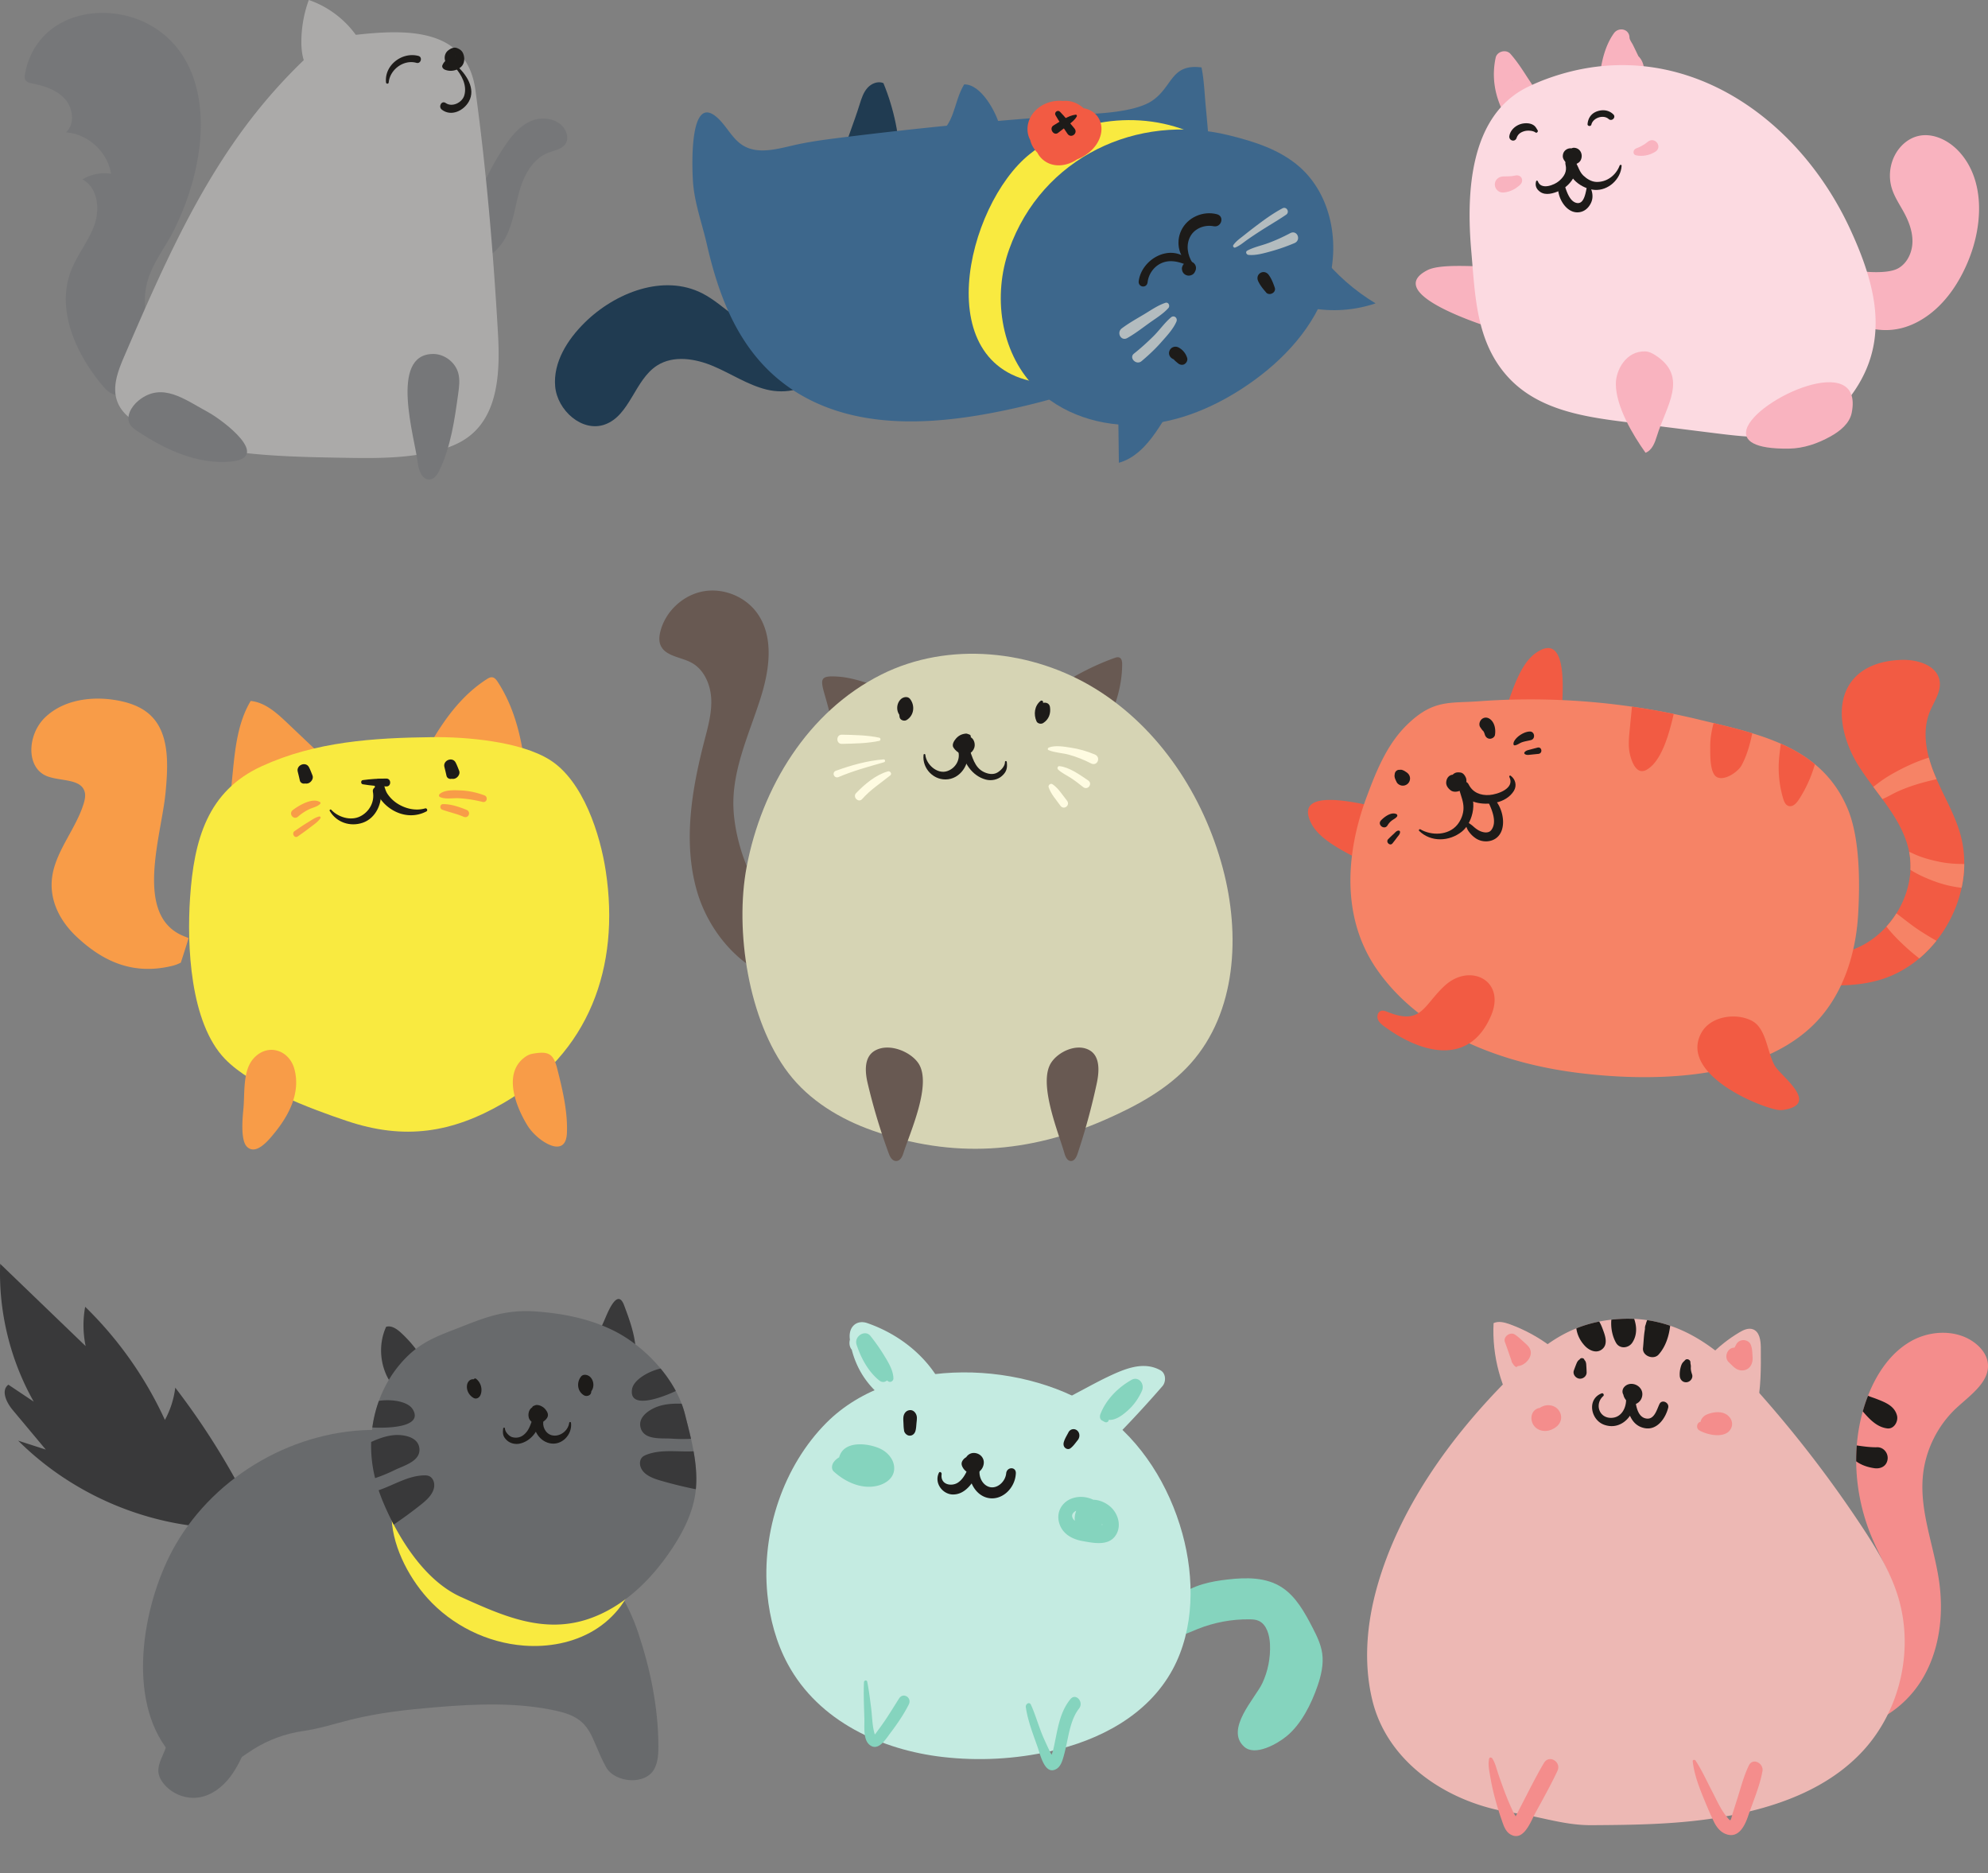 <svg xmlns="http://www.w3.org/2000/svg" height="2344.96" width="2489.227"><rect width="100%" height="100%" fill="#808080" stroke="none"/><path d="M2450.768 1761.706c-24.556 22.36-40.3 54.159-43.172 87.267-3.848 44.079 14.11 86.867 20.403 130.666 6.047 42.387.519 87.521-21.991 123.934-10.568 17.079-25.197 31.906-42.179 42.667-19.226 12.16-41.446 19.134-64.17 18.28l-.229-45.24c43.798-5.587 80.128-46.854 80.144-91 .015-27.08-11.652-51.96-23.472-76.734a.413.413 0 00-.061-.08c-4.307-9-8.629-18.014-12.416-27.107-12.507-29.947-19.242-62.467-19.44-94.88-.03-6.64.214-13.266.718-19.868 1.145-14.439 3.619-28.732 7.528-42.652a207.337 207.337 0 016.552-19.587c.244-.64.504-1.28.748-1.933 10.843-26.96 28.175-52.468 53.54-66.627 25.382-14.173 59.65-14.547 81.778 4.28 6.704 5.72 12.232 13.28 13.729 21.947 4.093 23.533-20.372 40.56-38.01 56.667" fill="#f48d8c"/><path d="M2112.697 1735.76c15.125-27.815 37.84-51.454 65.059-67.64 5.195-3.108 11.404-6.014 17.113-3.962 8.347 3 9.822 13.987 9.89 22.868.216 25.853.392 52-5.48 77.173-5.857 25.174-18.452 49.693-39.313 64.946l-47.27-93.386M1901.76 1773.307c-22.493-34.32-33.733-75.894-31.613-116.867 6.293-2.92 13.68-.96 20.2 1.387 37.146 13.373 70.066 38.266 93.04 70.386l-81.627 45.094" fill="#edb8b4"/><path d="M2363.823 2146.24c-8.26 16.828-18.883 32.48-31.661 46.254-36.914 39.76-87.926 62.28-141.257 75.173a501.904 501.904 0 01-22.051 4.786c-2.436.467-4.886.92-7.307 1.347-5.824 1.053-11.649 2-17.444 2.867-.162.013-.308.053-.47.067-50.088 7.4-100.147 7.946-150.646 8.253-25.969.16-48.622-5.92-72.727-10.96-6.705-1.374-13.512-2.693-20.54-3.774-1.379-.226-2.743-.413-4.123-.613l-.337-.053a242.447 242.447 0 01-19.044-3.413c-71.86-15.814-139.965-63.76-157.88-137.614-11.428-47.16-6.939-96.532 6.207-142.84 27.186-95.693 88.351-181.811 157.22-252.452a295.41 295.41 0 013.08-3.173c7.497-7.64 14.906-15.027 22.389-22 .015 0 .015 0 .015-.013a442.4 442.4 0 016.558-6.014c.03 0 .03-.026.03-.026 7.775-6.934 15.698-13.401 24.002-19.24 11.12-7.88 22.946-14.615 35.945-19.828a154.596 154.596 0 0117.708-5.92c1.394-.385 2.802-.746 4.226-1.092a140.214 140.214 0 016.66-1.454c1.644-.347 3.301-.64 4.974-.92a192.694 192.694 0 0110.226-1.453c5.15-.587 10.197-.96 15.141-1.107 3.462-.106 6.88-.106 10.27-.014 1.056.014 2.142.04 3.213.107 5.56.267 11.004.787 16.33 1.6.22.014.41.04.616.08 3.667.546 7.262 1.214 10.812 2.026a156.147 156.147 0 0117.298 4.867c20.247 6.894 38.894 17.587 56.441 30.988a278.487 278.487 0 0115.17 12.453l.015.026a346.342 346.342 0 0111.737 10.826l.015.027c7.248 6.988 14.305 14.388 21.259 22.107 2.318 2.573 4.607 5.146 6.896 7.733a1485.315 1485.315 0 01128.067 166.613c8.847 13.36 17.503 26.948 25.176 41a.84.84 0 01.117.227c.015.027.03.053.044.081 8.084 14.733 15.068 29.999 20.071 46.013 15.185 48.612 9.977 102.826-12.441 148.453" fill="#edb8b4"/><path d="M2005.533 1744.347c-18.826 7.16-13.906 33.386 3.2 39.4 22.387 7.88 40.267-13.947 38.48-34.96-.6-7.16-11.813-7.267-11.28 0 1.174 15.826 5.054 35.813 23.68 39.186 15.387 2.787 25.987-12.573 29.187-25.706 1.52-6.294-7.813-10.894-10.893-4.587-3.24 6.627-6.227 19.253-15.84 18.293-12.2-1.213-13.934-17.906-14.854-27.186h-11.28c1.36 12.533-5.266 26.933-19.76 26.24-14.613-.707-19.24-17.974-8.653-27.28 1.48-1.307-.08-4.12-1.987-3.4M2109.92 1702.8c-1.067 1.253-2.4 2.24-3.333 3.613-1.054 1.56-1.68 3.48-2.187 5.307a33.207 33.207 0 00-1.107 10.987c.347 4.693 3.974 8.36 8.88 7.706 4.414-.6 8.054-5.253 6.52-9.786-.786-2.334-1.466-4.707-1.586-7.187-.04-1.147.12-2.307.053-3.44-.067-1.52-.627-2.92-.547-4.427.16-3.266-4.493-5.333-6.693-2.773M1977.973 1701.827c-.16.306-.306.626-.466.933.706-.547 1.426-1.093 2.146-1.64-3.546 1.307-4.68 3.4-6.026 6.76a217.781 217.781 0 00-2.974 7.907c-1.653 4.666 2.28 9.56 6.774 10.16 4.666.626 9.386-3.04 9.226-7.987-.093-2.613-.186-5.213-.373-7.813-.093-1.254-.107-2.6-.387-3.827a9.466 9.466 0 00-.84-2.32c-.306-.533-.693-1-1.146-1.4-.44-2.747-4.734-3.133-5.934-.773" fill="#1d1b19"/><path d="M1878.427 2197.587c-.76 3.226-1.52 6.453-2.267 9.68-.267 1.133 1.44 1.613 1.733.48l2.56-9.6c.36-1.32-1.72-1.88-2.026-.56" fill="#edb8b4"/><path d="M1864.547 2201.773c-1.587 7.454.186 15 1.426 22.414 1.56 9.36 3.627 18.6 6.107 27.76a379.302 379.302 0 007.907 25.627c2.346 6.72 4.6 15.013 11.2 18.906 16.533 9.76 25.533-16.227 31.2-26.64 9.506-17.48 19.28-34.813 27.733-52.827 5.28-11.253-10.387-20.933-16.92-9.893-7.48 12.613-14.187 25.613-20.893 38.653-3.36 6.52-6.707 13.04-10.067 19.56-1.667 3.267-3.347 6.52-5.027 9.773-.72 1.4-1.44 2.8-2.146 4.2 4.866 1.427 6.226.84 4.093-1.76.053-2.093-2.933-5.933-3.92-8.013a358.199 358.199 0 01-4.933-10.8 353.092 353.092 0 01-8.107-20.413c-2.387-6.573-4.773-13.16-6.947-19.8-1.946-5.946-3.306-12.013-6.853-17.253-.947-1.387-3.453-1.387-3.853.506M2119.495 2205.013c2.005 17.587 8.74 34.333 15.473 50.6 3.51 8.467 7.127 16.987 11.124 25.227 3.008 6.213 7.656 12.28 14.24 14.986 16.368 6.774 24.39-9.986 28.603-22.453 6.192-18.293 14.498-37.08 17.9-56.12 1.706-9.587-11.965-17.28-16.951-7.147-6.273 12.76-9.837 26.827-14.132 40.347-2.182 6.907-4.35 13.8-6.558 20.693-.325.987-1.531 7.054-2.696 7.627-.461.907-.475.987-.027.24a16.25 16.25 0 01-3.09-2.987c-8.603-9.88-14.443-23.6-20.473-35.147-6.45-12.36-12.18-25.186-19.904-36.827-.935-1.4-3.726-1.052-3.509.961" fill="#f48d8c"/><path d="M2091.267 1659.693c-1.48 13.027-5.694 26.28-14.494 36.134-6.28 7.04-20.546 1.746-19.52-8.08.76-7.214.907-14.414 2.08-21.6.134-.827.254-1.694.4-2.56-.146-1.6.08-3.254.72-4.92.08-.214.174-.414.267-.627.413-1.88 1-3.68 1.813-5.32.214.013.414.04.614.08 3.666.547 7.266 1.213 10.813 2.027a155.836 155.836 0 0117.307 4.866M2043.8 1680.933c-4.76 7.147-15.88 8.174-20.413 0-4.347-7.8-6.294-17.293-5.934-26.213.027-.867.08-1.733.134-2.587 5.146-.586 10.186-.96 15.133-1.106 3.467-.107 6.88-.107 10.267-.014 1.066.014 2.146.04 3.213.107.84 2.333 1.413 4.72 1.8 6.8 1.493 8.013.387 16.16-4.2 23.013M2007.147 1688.133c-7.134 7.134-16.894 2.974-22.76-3.293-5.627-6.013-9.454-13.427-10.56-21.587-.014-.106-.04-.186-.04-.28a154.888 154.888 0 0117.706-5.92c1.4-.386 2.8-.746 4.227-1.093 2.173-.533 4.4-1.013 6.667-1.453 2.293 3.52 3.866 8.026 4.96 10.906 2.586 6.867 5.826 16.694-.2 22.72M2363.193 1788.265c-12.512-1.454-21.729-10.893-29.662-20.053-.35-.401-.715-.827-1.094-1.254 1.867-6.627 4.025-13.16 6.548-19.587 3.369 1.534 7.029 2.56 10.441 3.894 10.675 4.174 22.838 8.6 25.886 21.067 1.75 7.132-3.646 16.906-12.12 15.933M2363.499 1826.961c-1.175 8.707-8.748 12.24-16.64 11.106-8.427-1.226-16.26-3.92-22.687-8.586-.03-6.64.217-13.266.725-19.867 8.472 1.187 17.074 2.453 25.502 2.24 8.124-.2 14.144 7.413 13.1 15.107" fill="#1d1b19"/><path d="M2178.139 1704.465c1.939-1.227 3.312-2.88 4.968-4.428.673-.64 1.387-1.24 2.114-1.839-.135.107 1.697-.72.458-.36a5606.692 5606.692 0 01-12.657-12.653c-1.239 3.173-.821 6.88-.808 10.24.014 1.24.027 2.493.014 3.747.027.666.013 1.346-.027 2.026.04-1.72.7-3.254 1.939-4.587 1.642-.96 3.285-1.907 4.9-2.866.472-.094.943-.187 1.388-.267 1.871.494 3.743 1 5.601 1.506-1.01-.56-1.118-.586-.337-.066-.646-.52-1.265-1.04-1.912-1.574-1.279-1.04-2.544-2.08-3.824-3.12-4.349-3.56-11.04-4.586-15.242 0-3.81 4.161-4.43 11.16 0 15.241 3.016 2.772 6.113 6.427 9.722 8.426 6.032 3.36 14.003 1.934 17.733-4.186 2.248-3.707 2.572-7.574 2.248-11.787-.377-5.186-.31-10.427-2.612-15.187-1.764-3.653-6.49-5.414-10.233-4.906-4.214.56-7.163 3.427-8.55 7.36.485-1.374-.821 1.226-.942 1.48-.714 1.307-1.306 2.653-1.885 4.027-1.105 2.586-2.209 5.119-2.101 7.999.162 4.854 5.601 8.613 10.045 5.774M1900.147 1710.48c2.72-3.973 1.8-9.6 1.6-14.227-.28-6.066-.64-12.133-.747-18.2-5.253 1.414-10.493 2.84-15.747 4.267 2.267 3 4.72 5.547 7.427 8.16 2.2 2.133 5.333 4.267 6.867 6.907-.427-1.547-.84-3.094-1.267-4.654.04.507.067 1 .107 1.507.413-1.56.84-3.12 1.253-4.68-.88 1.747-3.2 2.947-4.44 4.507-2.08 2.586-2.733 4.813-2.787 8.12-.066 4.253 3.707 8.08 7.987 7.986 8.28-.173 17.893-9.986 16.173-18.666-.946-4.827-4.36-7.654-7.853-10.787-3.84-3.467-7.56-7.133-11.907-9.973-5.866-3.814-15.053 2.626-12.413 9.546 2.347 6.16 4.347 12.44 6.6 18.64 1.587 4.347 2.787 9.52 6.773 12.16.814.547 1.867.12 2.374-.613M2127.707 1790.68c10.2 5.987 33.293 10.987 39.826-2.533 3.507-7.267-.666-15-7.48-18.28-6.693-3.227-15.213-1.96-21.933.586-5.093 1.934-8.96 6.04-8.96 11.774 0 4.92 3.747 10.96 8.96 11.773 4.907.76 9 .507 13.88-.253 11.507-1.814 10.933-20.414 0-22.68-3.56-.734-6.987-1.44-10.627-1.054l6.16 22.76c1.214-.733 3.854-1.373 4.787-2.16 1.453-1.24 1.107 1.12-1.093-1.373-.88-1.507-1.76-3.013-2.64-4.533l-.04-.387 1.36-5c.386-.827 2.44-.947-1.347-.013-1.96.48-3.867.786-5.867.96-4.066.32-8.013-.227-12.066-.4-5.854-.254-7.747 7.986-2.92 10.813M1926.133 1762.973c-8.04 2.56-10.373 11.494-7.24 18.774 3.667 8.533 13.88 11.586 22.307 8.6 4.507-1.614 9.027-4.44 11.533-8.654 3.307-5.546 2.4-12.213-1.733-17.04-3.88-4.52-10.067-6.213-15.787-5.12-5 .96-8.906 3.96-12.653 7.24-4.813 4.227-4.64 13.014 0 17.267 4.413 4.053 13.027 5.347 17.267 0 .92-1.16 1.92-2.213 2.92-3.293.853-.92-.96.653-1.467.826-1.413.48-3.507.027-4.76-.653-1.72-.92-1.853-9.787-1.84-9.787.4-.44.4-.44 0 .014-.307.346-.613.666-.96.973.707-.693.44-.44-.173.08l-.8.44c.813-.293.88-.347.226-.133-.186.053-1.866.626-.92.28 1.214-.44-1.866.146.174.026.64-.04.653.667-.04-.026.146.146 1.52 1.466.8.693-.614-.667.613.333-.094-.067-.146-.546-.173-.453-.08.307 0-.227-.013-.467-.013-.693-.32.466-.24.693.053-.04.734-1.774-.746.84.427-.707 3.373-4.48-2.213-10.867-7.147-9.307" fill="#f48d8c"/><path d="M2048.627 1740.893c-.04-2.613-1.48-4.106-3.72-5.213-3.454-1.693-6.907-.56-9.614 1.933-2.813 2.587-3.333 6.947-2.106 10.4 1.413 3.934 4.4 6.827 7.893 8.987 4.813 2.973 10.333-.027 13.16-4.253 2.133-3.214 2.853-7.694 1.533-11.347-3.12-8.6-15.226-12.253-21.866-5.16-2.48 2.653-3.134 6.56-1.254 9.773 2.08 3.56 7.414 5.4 11.027 2.894.4-.28.813-.507 1.24-.747-1.227.453-1.44.547-.613.293-1.347.12-1.587.147-.694.094 1.694-.08-1.84-.454-.2.013-1.133-.52-1.32-.587-.586-.173a3.308 3.308 0 01-1.414-1.454c.974 1.28-.44-1.626-.04-.08-.133-1.226-.186-1.426-.173-.586.2-1.2.2-1.387.013-.574l.4-.88c-.413.68-.293.587.36-.293-.213.24-.426.467-.666.693.866-.626.96-.746.28-.36l5.546-.72c-1.826-.626 1.294.667-.506-.173-.28-.133-2.24-1.467-1.12-.56a9.227 9.227 0 01-.814-.8c.427.587.44.573.054-.053.253.68.28.666.08-.04-.187-.827-.187-.734.013.28.013.266-.707 2-.173 1.04-.64 1.16.2-.12.453-.427.907-1.16 1.053-1.36.453-.587.667-.613.2-.466-1.4.454-.613-.08-.386-.04.654.093-.8-.32-.947-.333-.427-.027 1.8 1.147 4.267-.36 4.227-2.44" fill="#1d1b19"/><path d="M1476.373 1998.12c17.494-13.92 39.707-18.347 61.2-20.773 23.12-2.627 47.934-2.974 67.854 10.16 17.2 11.32 28.173 31 38.04 50.146 5.253 10.187 10.466 20.72 12.106 32.294 1.92 13.6-1.306 27.466-5.72 40.36-7.88 23.04-20.613 48.413-39 63.413-11.746 9.6-39.213 25.213-52.826 13.187-24.694-21.827 13.76-60.987 22.506-79.52 7.08-15 10.44-32.08 9.654-48.934-.547-11.613-4.227-24.746-14-29.226-3.667-1.694-7.747-1.907-11.72-1.947-22.067-.28-44.187 3.867-64.934 12.147-13.133 5.253-26.506 12.28-40.386 10.453l17.226-51.76" fill="#85d4be"/><path d="M1330.143 1760.253c-.035.2-.07.414-.104.627 1.728-1.453 3.454-2.893 5.188-4.333-.294.013-.574.026-.867.053 1.32.6 2.64 1.2 3.947 1.787-.16-.227-.334-.467-.494-.707.294 2.56.6 5.107.894 7.667l.84-1.28-3.64 3.08c9.333-3.454 18.613-6.854 27.8-10.934 9.426-4.186 18.8-8.48 28.346-12.32 13.947-5.626 35.28-15.92 49.48-6.52l-2.32-19.84a1555.004 1555.004 0 01-85.746 89.254c6.64 4.24 13.266 8.466 19.893 12.706 5.693-16.733 17.96-29.466 29.987-40.893 13.226-12.573 27.28-24.173 38.906-38.613 9.16-11.387-2.186-27.28-14.546-20.694a1345.504 1345.504 0 00-81.627 47.28c-13.536 8.494-1.493 30.974 12.2 22.907 20.2-11.907 39.107-25.96 56.933-41.76 11.094-9.84-3.053-27.787-14.72-20.933-19.826 11.64-39.666 23.28-59.493 34.92l14.8 21.04c10.04-9.347 20.08-18.68 30.12-28.027 4.6-4.28 4.48-12.8.96-17.653-3.987-5.48-10.16-6.454-15.8-3.454-12.893 6.84-23.333 17.347-31.507 30.174-3.453 5.426-1.373 13.626 3.16 17.333 5.2 4.28 11.214 3.307 16.08-1.04 10.68-9.56 21.747-22.427 34.694-28.28 5.306-2.387 10.333-1.787 15.933-1.733 8.493.093 15.093-1.987 21.8-7.734 6.987-5.986 3.173-20.853-5.387-22.426-19.08-3.494-32.813 13.36-45.253 26.853-12.307 13.347-23.453 27.827-33.773 43.04-3.587 5.267-1.267 13.64 3.133 17.253 4.92 4.04 11.48 3.614 16-1.053 14.053-14.467 26.093-31.213 35.707-49.533 6.693-12.734-9.854-27.974-19.107-16.174-8.387 10.694-16.773 21.4-25.16 32.094l20.32 5.88c-3.787-14.68-19.213-20.614-31.333-14.28-10.827 5.653-22.41 23.426-15.934 36.413 5.734 11.507 23.854 3.707 19.667-9.093-.16-.494-.32-.987-.467-1.467v6.347c.36-2.494 3.96-5.454 5.76-7.24 2.934-2.907.027.933-1.133-3.587 2.333 9.093 14.187 13.693 20.307 5.88 8.4-10.68 16.786-21.373 25.186-32.067-6.373-5.386-12.746-10.786-19.12-16.173-8.666 16.467-19.28 31.08-31.933 44.093 6.387 5.4 12.773 10.8 19.147 16.2 7.786-11.453 16.333-22.293 25.413-32.533a328.15 328.15 0 0114.013-14.84c2.36-2.36 4.694-4.907 7.254-6.987.853-.693 1.773-1.386 2.706-1.946 1.174-.707 3.014-1.04 2.107-1.214-1.8-7.466-3.6-14.933-5.4-22.413 1.92-1.64.08-.16-.893-.173-1.2-.027-2.414.066-3.627.053-3.4-.053-6.773-.36-10.16-.067-7.693.64-14.84 3.294-21.573 7.374-13.187 7.973-24.6 20.133-36.214 30.52 6.414 5.426 12.827 10.853 19.24 16.293 5.8-9.093 13.68-15.733 22.707-20.547-4.947-7.026-9.893-14.066-14.84-21.106-10.027 9.373-20.053 18.733-30.067 28.093-10.902 10.187 3 28 14.787 21.053 19.813-11.693 39.627-23.373 59.427-35.053-4.907-6.973-9.814-13.96-14.72-20.933-16.16 14.386-33.627 26.866-51.947 37.706 4.067 7.64 8.133 15.267 12.2 22.907a1341.957 1341.957 0 0181.547-47.44c-4.854-6.893-9.694-13.787-14.547-20.68-24.987 31.147-61.053 50.333-74.88 91.187-4.453 13.2 11.773 20.56 19.907 12.706 29.6-28.56 57.986-58.533 85.186-89.853 4.854-5.6 4.44-16.027-2.333-19.84-21.293-12-45.053-1.813-65.387 7.8-11.066 5.24-21.893 11.12-32.72 16.907-5.6 2.986-11.293 5.893-16.746 9.173-4.147 2.48-9.302 5.467-10.143 11.027-.396 2.626.22 5.853 2.65 7.16 2.586 1.373 4.573 1.52 7.12-.094 2.04-1.28 3.12-4.173 2.48-6.653-.067-.213-.12-.427-.174-.627-1.333-5.133-9.124-5.813-10.097 0M1122.015 1746.6c-2.942-2.867-3.967-6.027-6.207-9.427-2.016-3.053-4.465-5.813-6.536-8.84-4.11-6.013-7.619-12.413-10.961-18.973a102.99 102.99 0 01-7.324-18.493c-1.018-3.534-1.928-7.094-2.612-10.72-.266-1.414-.551-2.814-.722-4.24-.069-.734-.138-1.48-.209-2.214-.267-1.72-.197-2.066.21-1.04-1.02 1.92-2.04 3.854-3.06 5.774l.971-.96-5.26 3.36 1.872-.28h-6.353c16.119 4.8 32.048 14.4 45.721 24.733 13.496 10.213 25.142 23.2 33.615 38.627l19.88-16.84c-28.863-25.547-60.561-45.547-95.181-60.147-12.142-5.12-21.744 14.52-12.558 23.68 15.906 15.84 26.467 36.12 36.959 56.427 8.28 16.013 29.621 1.906 22.316-14.32l-17.503-38.88c-5.896 6.466-11.793 12.946-17.69 19.413l33.489 24.8a53845.45 53845.45 0 019.972-25.947c-6.03-2.506-11.648-5.906-17.048-9.746-12.425-8.84-26.095 11.106-15.687 22.32 8.259 8.893 16.934 17.453 26.491 24.64 11.77 8.866 26.217-11.467 15.345-21.814-7.938-7.56-16.016-14.84-23.529-22.92-5.23 7.44-10.459 14.867-15.688 22.307 7.315 5.2 15.087 9.227 23.236 12.587 5.952 2.466 13.057-2.2 15.265-8.214 2.494-6.8.187-13.68-5.294-17.733-11.167-8.267-22.334-16.52-33.5-24.787-11.534-8.533-22.975 7.694-17.692 19.414l17.517 38.88 22.316-14.32c-11.524-22.28-23.564-44.76-41.021-62.147l-12.559 23.68c30.101 12.667 58.816 30.573 84.144 52.48 4.953 4.28 11.301 5.733 16.619 1.08 4.789-4.187 6.644-11.92 3.26-17.92-20.214-35.853-54.82-60.96-91.112-73.467-12.986-4.466-23.544 4.32-21.874 19.494 1.228 11.16 4.234 21.706 8.684 31.813 4.543 10.32 10.56 19.6 17.822 27.827a104.937 104.937 0 0011.028 10.773c4.654 3.92 9.681 5.32 14.518 8.72 4.632 3.24 10.108-4.347 5.93-8.44" fill="#c4ebe1"/><path d="M1381.04 1769.747c-92.763-66.84-260.543-74.6-346.244 11.453-53.33 53.547-81.645 135.653-73.979 214.533 2.98 30.654 11.175 60.907 25.502 87.427 39.012 72.227 118.026 107.693 194.125 116.453 45.047 5.187 90.817 2.72 135.185-7.266 60.224-13.574 121.424-44.467 152.771-102.494 27.227-50.386 27.52-114.133 12.027-170.186-16.667-60.36-51.36-115.307-99.387-149.92" fill="#c4ebe1"/><path d="M1391.893 1905.147c-5.88-22.2-29.066-36.414-49.4-29.32-12.5 4.36-20.542 16.973-16.105 31.36 4.275 13.853 17.092 20.053 29.359 22.16 12.586 2.186 30.96 6.333 40.306-5.894 9.267-12.12 4.147-29.013-6.373-37.746-10.88-9.027-27.733-12.28-38.147-.614-9.493 10.64-7.533 30.494 6.6 34.907 6.334 1.973 13.8.213 18.347-5.16 5.867-6.907 5.16-17.493-2.467-22.467-6.826-4.453-16.12-2.266-20.2 5.387-3.986 7.467-1.626 18.653 5.96 22.187 12.614 5.866 21.614-10.907 10.694-20.067-.32-.267-.64-.547-.974-.813 1.294 1.413 2.574 2.826 3.867 4.226-.4 2.52-.8 5.027-1.2 7.534l-4.8 3.08c-1.747-.48-3.493-.947-5.24-1.427-.933-3.853-1.853-7.72-2.787-11.573.347-1.294 2.547-4.094 4.347-3.747 3.52.693 1.787 2.627 3.2 3.6-.267 1.333-.36 1.693-.28 1.067 0-.12.027-.24.093-.36-.306-.16 1.88-.734 1.987-.76 3.56-.72 10.88 3.466 11.507 7.68.226 1.56-.294.706-.64.84-3.067 1.186-7.934.213-11.187.093-6.467-.253-13.907-.413-19.88-3.52-3.667-1.893-8.133-6.933-4.96-11.307 3.04-4.186 9.867-5.146 14.36-5 11.387.36 21.36 8.054 25.813 19.454 2.027 5.173 9.6 1.466 8.2-3.8M1083.665 1835.573c-5.39-18.053-29.754-18.453-39.66-5.226-2.437 3.253-3.426 8.773 0 11.893 15.398 14.027 36.922 23.28 56.984 17.173 9.606-2.933 19.315-10.24 18.636-22.453-.593-10.68-8.765-19.093-17.172-23.147-14.726-7.08-46.877-11.4-51.934 11.587-5.55 25.227 32.297 34.707 48.252 28.893 12.461-4.546 14.392-21.333 6.329-31.44-9.28-11.626-23.115-7.386-34.057-1.44-12.535 6.814-1.526 27.494 10.981 20.614 1.668-.92 6.14-1.747 7.3-2.934 1.004-1.04-.696.374-.439-.506-.11-.547-.222-1.094-.333-1.64.988-1.654 1.977-3.307 2.965-4.974-.234-.4-6.672-.106-7.637-.226-3.121-.387-6.252-1.24-9.233-2.32-2.327-.854-5.199-3.894-4.188.36.873 3.68-.69.92 1.998 1.386 1.01.174 2.202-.053 3.22-.053 5.058.013 10.22.187 15.162 1.453 2.296.587 9.06 2.92 9.568 5.094.004.013.97-1.107-.576.28-1.043.946-2.516 1.386-3.772 1.84-2.659.973-5.37 1.48-8.164 1.586-12.492.48-23.97-5.826-34.606-12.333.916 3.827 1.832 7.667 2.75 11.493 4.633-9.226 15.798-7.346 21.95-1.333 2.376 2.32 6.799.12 5.676-3.627M1081.804 2106.027c-.69 15.146.065 30.373.497 45.506.287 10.08-1.952 26.96 7.222 33.44 10.489 7.427 19.412-7.506 25.093-15.04 8.56-11.333 16.717-23.08 23.244-35.96 4.421-8.733-6.928-15.666-12.027-7.72-5.64 8.787-11.045 17.76-16.85 26.414a313.574 313.574 0 01-9.304 13.093c-1.5 2-2.935 4.373-4.696 6.107l1.044.88a8.607 8.607 0 01-1.108-2.867c-2.774-9.72-2.854-21.267-4.114-31.36-1.38-11.053-2.732-22.187-4.93-33.093-.524-2.6-3.959-1.867-4.071.6M1284.445 2137.173c2.439 17.227 9.471 34.814 15.103 51.04 3.41 9.814 9.032 34.92 23.404 26.254 5.015-3.014 7.067-9.427 8.685-15.027 1.99-6.907 3.43-13.973 4.91-21.027 2.92-13.813 5.973-28.48 14.6-39.52 6.306-8.066-4.107-19.813-10.747-11.8-15.092 18.227-16.427 42.427-22.04 65.134-.325 1.32-2.495 6.333-2.115 7.426.306.867 1.687 1.347 1.839.174.139-1.067-2.012-4-2.59-5.174a509.35 509.35 0 01-8.965-19.346c-5.864-13.387-9.65-27.867-15.666-41.094-1.918-4.226-6.982-1.013-6.418 2.96" fill="#85d4be"/><path d="M1175.572 1843.92c-6.073 12.987 4.741 26.467 16.84 27.027 17.17.8 28.143-17.347 34.343-32.44l-12.115-5.6c-4.499 17.64 5.052 38.36 21.987 42.293 17.438 4.04 34.466-11.627 35.332-30.68.393-8.667-11.271-8.307-12.088 0-1.052 10.707-11.642 20.013-21.443 16.933-9.373-2.96-14.223-15.013-11.005-24.68 2.561-7.706-8.779-12.973-12.115-5.613-4.059 8.973-7.605 19.4-15.79 24.893-7.907 5.307-22.351 2.894-20.474-10.52.299-2.146-2.403-3.893-3.472-1.613M1340.187 1794.173c-1.254 1.52-2.414 3.04-3.48 4.72-.44.667-.867 1.347-1.294 2.014-.293.453-.573.893-.866 1.346-.547.827-.574.894-.094.187-2.745 1.507-3.52 5.76-2.04 8.547 1.48 2.786 5.214 4.106 7.787 2.24 3.653-2.667 6.36-6.734 9.253-10.307 2.92-3.6 2.88-8.987-.746-12.067-3.4-2.88-8.654-1.973-10.827 2.28-2.12 4.147-4.939 8.4-6.04 13.04 3.72.547 7.453 1.107 11.173 1.654-.333.906-.306.88.094-.08.213-.507.426-1 .64-1.494.32-.746.64-1.48.96-2.226.8-1.854 1.44-3.734 2.026-5.68 1.214-4.027-3.946-7.32-6.546-4.174M1136.219 1771.827c-2.239 2.106-2.531 4.933-2.984 7.946-.486 3.214-.887 6.44-1.276 9.667-.468 3.867 3.121 7.413 6.298 7.827 3.659.48 6.835-1.854 7.972-5.707.852-2.907.986-5.933 1.25-8.947.23-2.626.642-5.306.562-7.946-.146-4.854-3.786-9.52-8.461-9.294-4.91.24-8.052 4.094-8.46 9.294-.207 2.613.075 5.32.177 7.946.119 3.027.207 5.987.92 8.947l14.012-4.24a270.175 270.175 0 01-1.814-8.093c-.582-2.814-.947-5.44-3.068-7.4-1.59-1.467-3.528-1.494-5.128 0" fill="#1d1b19"/><path d="M1388.24 1777.2a79.483 79.483 0 00-.267-3.973 538.7 538.7 0 01-1.586 4.2c11.106-12.694 22.746-24.307 37.72-31.174l-10.6-15.12c-3.147 7.147-7.214 13.334-12.64 18.614-5.347 5.2-12.68 7.813-17.627 13.333-4.96 5.52-1.04 13.907 5.453 14.453 8.814.734 18.214-6.88 24.574-12.76 6.853-6.346 12.466-14.453 16.44-23.24 4.2-9.28-4.28-18.906-12.827-14.093-16.36 9.227-31.653 24-38.973 42.8-1.094 2.8-.92 6.533 1.933 8.107a76.196 76.196 0 003.56 1.906c2.027 1.067 5.013-.16 4.84-3.053M1118.667 1725.453c-.286-9.8-6.051-19.36-10.879-27.32a242.496 242.496 0 00-17.907-25.666c-6.672-8.36-20.834.453-17.316 11.066 5.684 17.134 14.659 33.467 28.103 44.52 9.488 7.8 19.137-8.386 12.067-17.16-8.342-10.346-15.815-20.226-20.19-33.413-5.772 3.693-11.544 7.373-17.316 11.067 6.746 6.586 13.214 13.466 19.214 20.88 5.49 6.786 10.634 15.466 17.901 20.013 2.692 1.68 6.427-.427 6.323-3.987" fill="#85d4be"/><path d="M1225.948 1825.24c-5.307-5.227-15.624-3.293-19.975 2.333-2.098 2.72-2.501 5.2-1.08 8.374 2.451 5.466 8.012 9.346 14.124 9.013 6.986-.387 12.308-6.36 12.808-13.16.51-6.907-4.752-12.16-11.37-12.773-7.031-.654-12.234 5-12.747 11.613-.363 4.667 4.168 8.573 8.561 8.573 4.942 0 8.203-3.92 8.563-8.573-.159 2.067-.89 3.467-2.519 4.547-.321.213-3.317.6-1.858.613-2.998-.027-5.752-2.707-4.455-5.613-.583 1.306.301-.094.764-.454-1.068.814.596-.333 1.37-.16 1.197.254-.625-.4-.898-.586-.735-.467-.87-.56-.41-.267a9.842 9.842 0 01-1.086-1.147l1.776 6.72c.941-2.52 2.83-4.08 6.488-4.36 2.303-.173 3.756-2.906 1.944-4.693" fill="#1d1b19"/><path d="M1875.987 911.187c13.093-26.374 21.813-75.774 46.76-93.48 47.92-34.014 32.226 77.346 28.853 108.92l-75.613-15.44M1727.653 1090.779c-24.2-16.79-71.813-32.591-85.706-59.852-26.68-52.354 81.213-20.634 111.96-12.722l-26.254 72.574M2459.484 1081.636c-.075 9.994-1.207 19.986-3.32 29.78-5.175 24.05-16.13 47.022-31.507 66.324-6.413 8.067-13.61 15.512-21.472 22.108-14.622 12.298-31.538 21.728-50.083 27.065-35.355 10.191-73.033 6.9-109.535 2.396l59.483-36.072c22.967-3.762 43.488-16.149 59.016-33.283a118.607 118.607 0 0012.509-16.497c10.336-16.407 16.689-35.315 17.534-54.451.317-7.536-.166-15.103-1.615-22.577a83.459 83.459 0 00-1.403-6.051c-5.87-22.183-18.44-41.318-32.11-59.984-3.758-5.125-7.59-10.22-11.393-15.345-6.323-8.476-12.51-16.998-18.123-25.823-21.291-33.54-32.367-81.274-5.462-110.478 15.014-16.294 38.357-22.33 60.524-22.647 19.194-.286 42.658 7.017 46.054 25.921 2.46 13.664-7.002 26.203-12.223 39.063-7.364 18.133-6.262 38.225-1.177 57.405 1.871 7.142 4.316 14.146 7.077 20.895a239.632 239.632 0 002.61 6.11c9.87 22.58 22.514 44.05 29.41 67.718 3.652 12.572 5.327 25.505 5.206 38.423" fill="#f25b43"/><path d="M2326.538 1146.103c-3.172 51.546-20.819 104.159-58.541 139.453-71.745 67.182-200.374 69.182-292.71 57.515-93.492-11.782-194.243-48.342-250.498-128.328-45.668-64.934-40.01-146.066-13.49-217.307 11.918-32.012 25.22-65.171 49.998-89.571 32.907-32.407 53.326-27.263 90.22-29.921a882.605 882.605 0 0195.45-1.843 899.208 899.208 0 0147.625 2.914c16.332 1.43 32.607 3.344 48.84 5.673a876.279 876.279 0 0152.269 9.117 907.684 907.684 0 0130.607 6.815c6.43 1.558 12.888 3.087 19.361 4.63 16.275 3.9 32.593 7.887 48.368 12.734 12.289 3.747 24.263 7.974 35.68 13.026 15.46 6.814 29.906 15.133 42.752 25.747 16.875 13.933 30.993 31.84 40.966 55.52 15.661 37.227 15.532 94.173 13.103 133.826" fill="#f68366"/><path d="M1867.187 1271.023c18.333-43.567-26.6-66.04-58.2-37-26.867 24.698-28.814 49.957-71.44 32.904-2.694-1.08-5.667-2.283-8.414-1.363-3.933 1.31-5.333 6.533-3.906 10.413 1.44 3.882 4.826 6.655 8.173 9.104 46.88 34.468 106.933 49.799 133.787-14.058M2242.865 1387.13c28.355-10.4-12.708-40.359-20.065-52.133-10.27-16.523-10.506-47.068-29.038-56.94-19.647-10.468-51.611-6.151-63.274 14.675-26.251 46.891 55.332 86.146 88.982 95.292 4.264 1.16 8.708 2.2 13.084 1.56 4.152-.613 7.566-1.44 10.31-2.453M2272.48 956.75c-4.475 15.72-11.292 30.788-20.242 44.467-2.914 4.493-7.613 9.413-12.73 7.8-3.847-1.186-5.645-5.493-6.789-9.347-4.489-15.133-6.315-31.067-5.325-46.84.446-7.286 1.505-14.563 2.342-21.827 15.447 6.817 29.905 15.14 42.745 25.747M2095.707 893.787c-6.16 26.786-15.587 59.6-34.014 69.96-12.786 7.16-18.88-10.854-20.946-20.067-2.134-9.573-1.187-19.52-.24-29.267.986-9.906 1.96-19.813 2.933-29.733a890.106 890.106 0 0152.267 9.107M2194.045 917.983c-2.934 14.59-7.12 28.738-13.447 40.3-4.294 7.848-20.89 19.49-30.541 14.74-9.45-4.631-8.575-28.389-8.629-38.632-.067-9.88 1.71-19.572 4.24-29.142 16.288 3.89 32.588 7.901 48.377 12.734" fill="#f25b43"/><path d="M2424.658 1177.74c-6.412 8.067-13.611 15.512-21.465 22.108a257.8 257.8 0 01-18.237-15.45c-7.988-7.416-16.066-15.528-22.893-24.444a117.446 117.446 0 0012.51-16.497c9.178 6.9 18.118 14.269 27.653 20.59a359.539 359.539 0 0022.432 13.693M2459.496 1081.63c-.075 9.993-1.207 19.985-3.32 29.781-12.237-1.304-24.353-4.397-35.685-8.688-9.083-3.457-19.314-7.914-28.367-13.724.317-7.535-.181-15.102-1.615-22.577 4.799 2.047 9.522 4.412 14.38 6.126 7.68 2.715 15.572 4.702 23.524 6.354 10.29 2.121 20.672 2.79 31.083 2.728M2424.875 975.493c-16.692 3.687-33.13 8.342-48.765 15.436-6.13 2.775-12.526 6.78-19.132 9.463-3.763-5.125-7.587-10.22-11.38-15.345 2.35-1.668 4.626-3.503 7.036-5.323 7.409-5.595 15.472-10.355 23.654-14.708 12.392-6.595 25.424-12.357 38.887-16.528 1.89 7.142 4.33 14.148 7.082 20.896.848 2.045 1.71 4.077 2.618 6.11" fill="#f68366"/><path d="M1776.973 1040.228c14.787 14.408 37.8 13.368 53.427.904 14.653-11.692 21-42.372 5.173-55.639-3.466-2.906-9.333-.253-7.946 4.627 2.066 7.227 4.853 13.64 4.866 21.307.027 7.637-3.08 15.436-7.92 21.277-11.013 13.29-32.026 13.727-46.08 5.56-1.226-.712-2.546.964-1.52 1.964" fill="#1d1b19"/><path d="M1889.893 972.64c7.374 14.44-14.8 21.947-24.973 22.653-11.16.774-20.933-3.12-26.027-13.346-3.84-7.707-14.973-.96-11.44 6.693 7.734 16.707 29.56 19.773 45.667 16.2 9.013-2.013 17.573-6.773 22.453-14.76 4.027-6.613 1.987-14.72-4.133-18.987-1-.68-2.013.614-1.547 1.547" fill="#1d1b19"/><path d="M1827.4 976.88c.68-5.867-7.053-8.507-11.533-6.12-3.334 1.773-4.827 5.187-5.04 8.8-.24 4.093 2.613 7.653 5.68 9.92 3.4 2.507 8.44 1.933 12 .187 3.6-1.774 6.546-5.387 7.346-9.347.427-2.173.48-4.56-.373-6.64-1.12-2.76-3.373-6.027-6.64-6.507-2.893-.426-5.68-.466-8.213 1.28-2.734 1.907-4.947 5.08-4.547 8.56.267 2.36.76 4.307 2.507 6.054 2.16 2.16 5.386 3.013 8.333 2.213 2.147-.6 4-2.027 5.12-3.947 1.68-2.88 1.267-5.746 0-8.64-.067-.146-.133-.293-.187-.44.387 1.427.774 2.867 1.16 4.294l-.12 1.333c-.72 1.24-1.44 2.467-2.146 3.693.893-1.066.266-.706-1.907 1.094h-4.28c-1.627-.654-2.76-1.787-3.387-3.414-.12-.426.24-2.72-.16-1.213.374-.813.347-.853-.053-.12.853-1.413-.907.44.413-.467-.72.387-.706.4.027.027l.653-.04c-.826-.027-.8.027.04.133-1.173-.2.147.12.507.414-1.173-.96.413.866-.36-.44.24.613.227.6 0-.054-.373-1.08.04-.04-.04.36-.08.24-.213.44-.4.6.747-.906-.52.267.48-.32.227-.186.48-.333.733-.466-.2.12-.6.053.2.066-.133 0 .907.24.827.214 1.853.36-.28-.507.48.12 1.2.986 2.707.32 2.88-1.187M1856.067 907.173c-.347 2.334.053 4.387.986 6.56.907 2.067 1.574 4.214 2.294 6.347.946 2.76 3.253 4.773 6.266 4.773 2.654 0 5.8-1.96 6.267-4.773 1.08-6.573-.173-14.813-5.533-19.32-2.814-2.387-6.494-3.24-9.84-1.28-3.56 2.093-5.507 7.52-2.92 11.12.866 1.213 1.64 2.453 2.613 3.573.32.4.667.774 1.053 1.094-.36-.667-.306-.587.2.2.174.28 1.24 2.493.934 1.706.373.947.693 1.934.96 2.907 3.626-2.107 7.24-4.213 10.853-6.32-1.44-1.507-2.973-2.96-4.293-4.587-1.587-1.92-3.187-3.586-5.614-4.4-1.613-.546-3.946.614-4.226 2.4M1760.107 974.747c.066-1.72.08-3.267-.867-4.827-.68-1.107-1.347-2.213-2.027-3.32-3.36 1.96-6.72 3.92-10.08 5.893l.2.32a526.74 526.74 0 00-.586-4.533c-1.654 3.947.373 7.36 2.026 10.853.947 2.014 3.294 3.56 5.374 4.134 3.093.853 6.48-.04 8.76-2.307a9.033 9.033 0 002.626-6.373c0-3.307-1.76-5.987-4.453-7.774-.72-.466-1.453-.946-2.173-1.426-.88-.587-1.854-.947-2.854-1.334-1.706-.666-3.493-.36-5.186.107 1.906.507 3.813 1.013 5.733 1.52-.107-.093-.2-.187-.293-.267-2.387-2.12-5.92-2.346-8.267 0-2.213 2.214-2.307 6.067 0 8.267.853.8 1.693 1.613 2.547 2.427.946.906 1.88 1.653 3.2 1.973.52.12 1.053.187 1.573.293 2.44.44 4.653-1.04 4.747-3.626M1834.04 1029.392c1.747 4.157 2.28 7.71 5.013 11.541 2.48 3.467 5.374 6.31 8.92 8.67 7.28 4.868 17.707 5.038 24.867.065 15.573-10.816 9.213-40.028-3.227-50.561-3.466-2.947-8.146.666-6.186 4.76 4.546 9.54 11.573 25.549 3.733 35.438-3.733 4.706-11.387 2.683-15.68.275-2.613-1.47-4.88-3.275-7.093-5.29-2.52-2.303-5.667-3.925-8.147-6.175-.88-.794-2.747-.03-2.2 1.277M1896.507 933.12c3.213-.213 6.16-2.8 9.2-3.867 3.773-1.32 7.453-1.746 11.28-2.746 5.92-1.56 4.72-10.814-1.454-10.694-4.666.107-9.56 2.507-13.293 5.24-2.933 2.16-7.533 6.667-7.173 10.627.066.747.613 1.493 1.44 1.44M1909.4 944.12c2.16 1.4 4.52.947 6.96.693l9.827-1c5.88-.6 4.48-9.333-1.067-7.853-3.2.84-6.413 1.693-9.613 2.547-2.64.693-5 1.133-6.68 3.386-.547.747-.107 1.787.573 2.227M1748.56 1019.217c-6.387-3.165-15.173 3.4-19.333 7.787-5.214 5.508 4.266 12.72 8.146 6.285 1.454-2.394 3.267-4.489 5.52-6.162 2.174-1.61 4.827-2.764 6.427-5.002.64-.898.213-2.426-.76-2.908M1751.533 1039.88c-2.653-.305-4.786 2.601-6.56 4.21-2.333 2.125-4.6 4.277-6.8 6.534-3.426 3.508 2.28 8.99 5.307 5.303a158.013 158.013 0 005.72-7.399c1.573-2.15 4.413-4.716 3.72-7.593-.16-.671-.76-.983-1.387-1.055" fill="#1d1b19"/><path d="M1017.01 1157.168c-24.813-21.25-60.625-30.696-76.254-60.82-13.552-26.12-22.921-63.397-22.499-92.788.646-45 20.643-87.08 34.195-130 11.048-34.987 17.016-76.107-4.352-105.933-14.956-20.88-42.461-31.947-67.71-27.267-25.251 4.693-46.945 24.907-53.406 49.76-1.47 5.653-2.173 11.8-.032 17.24 5.572 14.147 24.89 14.933 38.36 21.987 15.825 8.293 24.105 26.8 25.176 44.64 1.07 17.826-3.835 35.4-8.323 52.693-15.938 61.427-27.046 126.768-9.792 187.835 17.255 61.066 70.067 116.081 133.516 117.086l11.12-74.433M1120.35 867.027c-21.589-6.894-47.167-18.187-69.831-19.854-25.85-1.92-23.606 2.814-15.956 29.334 6.265 21.706 18.69 80.44 43.313 85.173l42.473-94.653M1335.973 852.52a318.356 318.356 0 0159.374-28.733c2.066-.747 4.413-1.467 6.413-.52 2.827 1.32 3.32 5.066 3.32 8.186-.053 56.454-35.347 106.014-69.133 151.24l.026-130.173" fill="#685952"/><path d="M1384.773 1401.373c-96.77 42.694-191.377 49.374-291.682 14.187-40.96-14.36-79.764-37.787-106.054-72.333-49.946-65.611-67.208-178.458-52.136-258.002 18.815-99.292 76.535-194.705 168.912-240.865 83.844-41.893 188.899-31.04 268.56 18.36 79.654 49.4 134.48 133.493 158.694 224.047 22.266 83.23 17.186 180.38-40.214 244.634-28.44 31.839-67.013 52.746-106.08 69.972" fill="#d6d4b4"/><path d="M1156.403 945.013c-1.972 17.347 13.256 32.92 30.885 30.56 17.748-2.36 28.513-22.493 23.657-38.973-2.141-7.267-13.649-4.093-11.33 3.12 3.494 10.88-3.008 22.187-13.702 25.707-12.492 4.106-26.186-8.467-27.26-20.414-.132-1.453-2.086-1.426-2.25 0" fill="#1d1b19"/><path d="M1258.37 953.84c.08 5.507-5.277 10.853-9.585 13.36-5.285 3.067-11.904 1.747-17.048-.787-11.845-5.826-14.092-19.133-18.581-30.08-1.813-4.413-9.93-4.466-9.208 1.254 2.153 17.013 13.33 33.933 30.49 38.4 6.794 1.773 14.689.266 20.002-4.427 6.044-5.32 7.067-10.133 6.18-17.72-.164-1.4-2.272-1.48-2.25 0M1302.757 877.613c-7.526 6.187-8.733 16.827-4.913 25.414 1.316 2.96 5.755 3.813 8.327 2.186 7.174-4.546 9.738-11.933 8.526-20.12-1.401-9.466-17.692-5.466-14.585 4.027.801 2.44.493 4.587-1.316 6.533h8.607c-3.524-4.426-3.751-10.493-1.504-15.613.92-2.107-1.335-3.92-3.142-2.427M1129.637 878.2c-3.849 4.84-4.265 13.76-3.248 19.6.671 3.84 5.76 5.493 8.854 3.6 9.337-5.707 10.742-18.093 4.205-26.427-2.773-3.533-8.148-2.52-11.072 0-6.415 5.534-6.715 16.694-.121 22.2 3.265 2.734 7.837 3.214 11.048 0 3.068-3.066 2.932-7.96 0-11.053.198.267.313.56.344.893-.119-.293-.432-2.44-.35-.96-.201.787-.184.707.052-.24-.12.48-1.12 1.36.099.227h-11.072c.64.76.89 1.267.921 2.667.024 1.066-.285 2.133-1.358 3.226 3.156.4 6.312.814 9.466 1.214-.913-2.08-1.913-3.894-2.408-6.12-.562-2.52-.218-5.134-.868-7.64-.466-1.8-3.204-2.8-4.492-1.187" fill="#1d1b19"/><path d="M1332.896 1444.093c1.224 4.267 3.597 9.347 8.037 9.4 4.427.067 6.934-4.933 8.32-9.12a820.68 820.68 0 0024.067-88.226c3.107-14.574 4.253-33.1-8.427-40.935-15.853-9.796-39.866 1.165-48.906 15.525-16.198 25.73 9.094 86.29 16.909 113.356M1131.024 1444.093c-1.359 4.267-3.976 9.347-8.872 9.4-4.881.067-7.644-4.933-9.188-9.12a760.285 760.285 0 01-26.548-88.226c-3.435-14.574-4.703-33.1 9.29-40.935 17.502-9.796 44.002 1.165 53.98 15.525 17.875 25.73-10.038 86.29-18.662 113.356" fill="#685952"/><path d="M1213.513 919.453c-1.324-.333-2.828-1.24-4.232-1.066-1.561.213-3.041.44-4.54.933-3.1 1.013-5.758 2.96-7.854 5.44-2.38 2.8-5.392 7.587-3.018 11.213 2.279 3.48 5.41 6.08 9.251 7.667 7.075 2.92 14.636-.427 16.879-7.72.898-2.933.502-6.52-.948-9.2-1.908-3.52-5.008-4.947-8.83-5.453-3.792-.507-7 3.56-7 7 0 3.786 3.184 7.026 7 7-1.642.013-3.081-1.4-3.246-2.92.182 1.693.385-1.067-.042.586.155-.586.528-.84.998-1.173.508-.36.197.107-.655-.28-1.504-.693-2.52-1.867-3.657-3.027l1.597 6.04c.367-2.04 1.025-3.613 2.447-5.146.712-.76 1.43-1.48 2.294-2.067.984-.68 2.452-1.907 3.556-2.28 2.602-.867 2.882-4.8 0-5.547" fill="#1d1b19"/><path d="M1312.803 939.04c7.902 3.373 17.448 3.52 25.797 5.84 9.507 2.627 18.773 6.333 27.52 10.867 7.867 4.066 12.933-7.774 4.72-11.2-9.653-4.027-19.467-6.92-29.813-8.494-8.523-1.306-19.564-3.333-27.807-.2-1.224.454-1.97 2.534-.417 3.187M1324.792 963.307c4.145 4.08 9.768 6.666 14.661 9.773 5.787 3.68 11.307 7.787 16.614 12.133 5.906 4.84 12.64-4 6.36-8.24-10.174-6.866-23.387-16.52-35.912-17.826-2.187-.227-3.131 2.786-1.723 4.16M1313.021 985.547c2.671 8.346 9.662 15.866 14.634 23.013 4.334 6.224 13.038-.44 8.238-6.36-5.466-6.76-10.73-15.52-18.005-20.4-2.407-1.613-5.727 1.053-4.867 3.747M1100.964 923.533c-14.939-3.24-31.657-3.426-46.91-3.76-7.418-.173-7.418 11.667 0 11.494 15.253-.347 31.971-.52 46.91-3.76 1.975-.427 1.975-3.547 0-3.974M1106.455 950.707c-20.39 1.52-40.451 7.293-59.635 14.16-5.865 2.106-2.445 10.333 3.323 7.88 18.45-7.84 37.576-12.96 56.793-18.48 1.913-.547 1.61-3.72-.481-3.56M1111.87 965.68c-15.331 4.307-29.018 15.96-39.898 27.2-4.787 4.947 2.983 12.627 7.513 7.52 10.5-11.84 23.119-19.907 35.304-29.707 2.43-1.96-.198-5.786-2.918-5.013" fill="#fefbe1"/><path d="M444.564 985.533c-28.36-26.88-56.72-53.773-85.08-80.666-13.108-12.427-27.608-25.52-45.579-27.347-16.005 26.68-19.436 58.787-22.498 89.747-2.222 22.44-4.434 45.19-.778 67.445 3.656 22.256 13.932 44.336 32.24 57.507l121.695-106.686M514.784 976.52c23.945-47.64 49.897-97.56 94.813-126.293 2.026-1.294 4.288-2.587 6.678-2.307 3.073.347 5.213 3.12 6.906 5.72 30.69 46.893 35.36 105.6 39.139 161.525L514.784 976.52M215.735 1209.167c-49.31 12.02-86.849-5.543-119.692-36.3-21.146-19.807-36.085-47.544-30.062-79.107 5.822-30.503 29.262-57.13 38.623-87.2 1.506-4.84 2.644-9.933 1.578-14.587-3.99-17.413-30.37-13.68-47.154-20.186-26.681-10.334-25.158-52-2.453-73.76 22.706-21.747 56.749-26.254 85.769-21.92 16.959 2.52 33.69 7.84 45.625 18.92 24.551 22.786 22.675 62.413 19.29 97.613-5.236 54.445-40.39 154.556 23.481 179.59 1.76.69 3.633 1.402 5.396 2.242-2.33 7.71-5.868 18.887-9.715 30.656a47.364 47.364 0 01-10.686 4.039" fill="#f89c48"/><path d="M630.875 1380.653c106.706-62.216 145.84-169.62 127.652-289.982-6.904-45.688-28.088-112.938-70.024-139.338-36.879-23.2-104.866-28.986-147.44-28.48-73.388.88-145.591 5.414-213.196 36.307-68.138 31.133-84.998 92.183-89.903 165.016-3.965 58.865-.221 156.096 43.785 201.59 33.962 35.114 108.344 62.794 152.96 77.714 71.378 23.88 130.912 15.213 196.166-22.827" fill="#f9ea40"/><path d="M412.861 1015.181c8.391 14.362 25.408 20.196 41.204 14.864 16.77-5.661 25.148-25.032 22.615-41.485-.98-6.373-10.98-3.76-9.763 2.68 2.423 12.84-4.637 25.323-16.174 30.923-11.804 5.729-27.458.892-36.016-8.42-.927-1.008-2.539.288-1.866 1.438" fill="#1d1b19"/><path d="M532.336 1012.055c-11.888 3.42-24.745.416-34.973-6.202a42.413 42.413 0 01-12.192-11.986c-3.456-5.134-3.716-11.454-6.84-16.494-2.186-3.52-7.48-2.84-8.682 1.134-2.061 6.826 2.435 15.293 6.136 20.853 4.156 6.24 10.012 11.467 16.508 15.172 13.055 7.44 28.288 8.325 41.632 1.293 2.088-1.101.64-4.412-1.589-3.77" fill="#1d1b19"/><path d="M454.159 981.84c9.893 1.667 19.6 2.453 29.621 2.733 6.363.174 6.373-9.893 0-9.88-10.012.014-19.701.56-29.621 1.96-2.607.374-2.546 4.76 0 5.187M569.032 971.507c.813-3.667 1.287-7.44 2.215-11.08h-14.743c.647 2.96 1.797 5.866 2.727 8.76 1.356 4.213 5.586 6.88 9.994 5.666 3.86-1.053 7.388-5.893 5.675-9.986-1.43-3.427-2.67-7.067-4.424-10.334-4.127-7.666-16.413-2.386-13.972 5.894 1.07 3.626 1.688 7.413 2.644 11.08 1.247 4.8 8.772 5.026 9.884 0M385.397 977.387c.814-3.667 1.287-7.454 2.215-11.08h-14.743c.647 2.96 1.796 5.866 2.727 8.76 1.355 4.213 5.587 6.88 9.995 5.666 3.858-1.053 7.386-5.893 5.674-9.986-1.432-3.427-2.669-7.067-4.424-10.334-4.126-7.68-16.413-2.4-13.972 5.894 1.068 3.626 1.688 7.413 2.644 11.08 1.247 4.786 8.772 5.026 9.884 0" fill="#1d1b19"/><path d="M670.227 1420.893c-4.022-3.866-7.452-8.053-9.896-12.04-14.103-23.053-30.799-64.253-3.856-84.816 2.945-2.248 6.29-4.084 9.936-4.753 20.552-3.768 26.497-.281 31.349 18.796 6.484 25.493 13.339 54.227 12.07 80.733-1.318 27.547-25.689 15.48-39.603 2.08M368.639 1338.413c-6.498-24.138-33.982-33.246-51.682-12.684-13.216 15.351-10.332 43.151-12.181 62.471-.99 10.347-3.957 39.2 4.457 47.453 11.74 11.494 28.056-9.386 34.863-17.76 17.473-21.506 32.559-49.706 24.543-79.48M550.776 997.76c6.692 3.173 15.899 1.2 23.203 1.56 10.253.493 20.338 2.147 30.289 4.613 5.404 1.334 7.319-6.306 2.26-8.2-9.627-3.6-19.812-5.826-30.09-6.213-7.811-.293-20.005-.947-26.117 4.707-1.005.92-.837 2.92.455 3.533M553.845 1013.699c8.796 3.19 17.87 4.978 26.526 8.782 6.312 2.775 10.034-6.125 3.66-8.681-8.958-3.587-19.476-7.24-29.239-7.093-4.183.053-4.64 5.652-.947 6.992M400.683 1004.133c-9.607-5.906-26.175 4.107-33.808 9.775-6.2 4.599.718 13.456 6.437 8.344 4.153-3.713 8.679-6.633 13.677-9.073 4.5-2.192 10.47-3.152 13.971-6.886a1.394 1.394 0 00-.277-2.16M399.632 1022.172c-5.145 1.223-9.603 4.619-14.093 7.307-5.702 3.413-11.164 7.224-16.647 10.974-4.11 2.811-.172 9.567 3.912 6.692 5.09-3.584 10.21-7.142 15.119-10.974 4.6-3.592 10.048-6.995 13.333-11.887.74-1.103-.472-2.385-1.624-2.112" fill="#f89c48"/><path d="M304.592 1870.307a920.523 920.523 0 00-85.136-133.067 112.806 112.806 0 01-12.983 40.4c-24.162-52.813-58.194-101.093-99.814-141.613a126.999 126.999 0 00.59 49.213C71.57 1650.893 35.893 1616.56.215 1582.213c-2.2 59.907 12.523 120.347 42.029 172.547-10.58-7.08-21.162-14.16-31.742-21.227-9.66 7.174-2.405 22.36 5.316 31.587 13.838 16.56 27.676 33.12 41.514 49.667-11.52-3.72-23.04-7.454-34.56-11.187 63.361 63.12 149.881 102.44 239.095 108.68l42.725-41.973" fill="#39393a"/><path d="M300.241 2201.373c-10.414 7.014-21.11 13.36-33.369 15.214-23.3 3.52-46.393-10.827-60.072-30.014-48.58-68.146-26.173-184.506 12.71-252.16 50.755-88.32 151.345-145.64 253.203-144.28 106.492 1.414 206.706 64.08 268.178 151.054 23.785 33.653 45.078 63.426 58.178 102.72 15.199 45.586 25.094 93.266 25.319 141.453.045 9.587-.367 19.507-4.541 28.133-10.806 22.334-50.202 18.587-61.068-1.306-20.336-37.214-16.244-60.134-61.208-70.2-49.772-11.134-101.504-8.854-152.331-4.627-35.52 2.96-71.097 6.867-105.685 15.467-21.399 5.32-38.507 11.16-60.239 14.32-22.095 3.226-43.527 11.053-62.404 23-5.607 3.546-11.099 7.48-16.67 11.226" fill="#686a6c"/><path d="M534.987 2000.48c30.742 34.347 75.042 56.2 120.996 59.693 30.349 2.307 61.737-3.386 87.816-19.08 26.08-15.693 46.336-41.893 51.949-71.8.935-4.986 1.065-11.053-3.007-14.066-3.086-2.28-7.34-1.814-11.142-1.267-70.6 9.987-143.192 5.68-212.116-12.587-34.639-9.173-51.154-30.933-79.184-47.066-.791 37.733 19.948 78.546 44.688 106.173" fill="#f9ea40"/><path d="M752.057 1687.84c-5.745-10.093-.926-22.68 3.934-33.227 3.508-7.6 16.594-44.266 25.498-20.426 7.706 20.626 15.53 41.946 14.526 63.946-2.914.227-5.899-.613-8.256-2.346l-35.702-7.947M524.595 1698.32c1.462.053 1.202-2.293.373-3.493a153.537 153.537 0 00-23.235-26.64c-5.066-4.6-11.705-9.147-18.245-7.12-10.865 23.613-7.519 53.146 8.356 73.72l32.75-36.467" fill="#39393a"/><path d="M469.476 1849.72c.063.267.125.52.201.787a197.7 197.7 0 004.436 15.146 219.836 219.836 0 005.852 15.467 350.203 350.203 0 0013.008 27.52c19.424 36.907 47.722 74.227 84.051 90.587 51.317 23.093 102.621 46.76 159.541 27.666 43.572-14.626 78.374-48.56 103.963-86.746 12.77-19.04 23.748-39.694 28.635-62.107.99-4.52 1.68-9.067 2.118-13.627 1.516-15.8.012-31.746-2.845-47.52-.927-5.213-2.017-10.426-3.183-15.613-2.356-10.4-5.05-20.68-7.581-30.76a117.368 117.368 0 00-4.185-13.2 137.855 137.855 0 00-7.27-15.88 159.202 159.202 0 00-3.596-6.36c-4.524-7.56-9.737-14.867-15.477-21.787-16.692-20.16-37.808-37.08-59.036-47.573-30.227-14.96-64.013-21.573-97.673-23.893-35.627-2.454-60.002 6.24-92.12 18.96-25.227 9.986-47.044 16.786-67.396 36.386-16.63 16-28.823 35.48-36.492 56.587a160.46 160.46 0 00-8.208 33.36 159.192 159.192 0 00-1.479 18.107v.013a166.64 166.64 0 004.736 44.48" fill="#686a6c"/><path d="M712.712 1781.267c-1.259 10.08-11.977 18.12-21.888 15.533-8.247-2.16-12.453-11.893-10.044-19.52 2.283-7.24-9.265-10.413-11.33-3.133-3.893 13.746 4.4 29.4 18.617 32.653 15.34 3.507 28.746-10.853 26.894-25.533-.182-1.44-2.069-1.44-2.249 0" fill="#1d1b19"/><path d="M630.027 1788.427c-.727 6.453-.352 10.08 4.774 14.826 4.194 3.867 10.622 5.227 16.12 4 14.802-3.293 24.332-17.546 26.16-32.013.723-5.72-7.382-5.64-9.208-1.24-3.474 8.373-4.998 17.027-12.761 22.8-4.067 3.027-8.947 3.707-13.748 2.4-3.819-1.04-9.028-6.52-9.087-10.773-.021-1.48-2.092-1.414-2.25 0M592.995 1728.293c1.55 4.16 1.424 8.68-1.506 12.134h8.607c-1.187-1.347-.993-2.707-.501-4.107 1.36-3.893-1.512-8.267-5.283-9.307-5.203-1.426-8.961 2.52-9.573 7.294-.812 6.346 2.574 12.48 7.982 15.68 3.696 2.186 7.486-.08 8.94-3.64 2.91-7.107.379-15.84-5.728-20.32-1.389-1.014-3.529.68-2.938 2.266M732.32 1727.92c-.643 1.653-.5 3.48-.813 5.213-.386 2.134-1.43 3.587-2.336 5.507 3.154-.413 6.31-.813 9.466-1.227-.273-.293-.56-1.04-.349-.453-.13-.4-.23-.827-.3-1.253.095.76.119.733.072-.094.052-.866.04-.866-.037-.026a9.12 9.12 0 01.368-1.227c-.33.8-.288.827.121.067-.553.733-.55.746.01.066h-11.07c.63.627.627.587-.013-.12l-.302-.72c.211.907.204.827-.018-.2.205-1.04.198-1.12-.02-.226-.407 1.533.154-.414.472-.76-2.89 3.12-3.098 7.946 0 11.053 3.241 3.24 7.748 2.68 11.049 0 6.008-4.893 5.675-15.16-.097-20.093-2.923-2.494-8.307-3.56-11.071 0-5.739 7.373-4.65 18.573 3.88 23.453 3.053 1.747 8.277.36 8.855-3.6.244-1.68.606-3.267.238-4.947-.312-1.426-.477-2.853-.673-4.306-.341-2.534-1.068-5.467-2.94-7.294-1.555-1.52-3.773-.666-4.492 1.187" fill="#1d1b19"/><path d="M668.293 1765.56c-.77-.8-.748-.707.068.267.418.4.86.76 1.328 1.08.931.533 1.576 1.066 2.306 1.84 1.333 1.426 1.748 2.426 2.04 4.306l1.597-6.04c-.821.8-1.376 1.4-2.104 1.867-1.256.813.263.067-1.124.427.495-.134.716-.107 1.19.133.45.24.815.573 1.1 1 .794 1.28.203-.573.31 1.04-.083-1.253-.284.813-.441 1.16-.507 1.12-2.235 2.08-3.455 2.04 3.816.093 7-3.253 7-7 0-4.96-4.441-7.413-8.861-6.747-6.259.934-8.44 7.934-7.288 13.294 1.441 6.706 9.297 9.586 15.232 7.106 3.054-1.28 6.021-3.306 7.808-6.186 2.357-3.787.574-7.387-1.878-10.534-1.777-2.28-4.034-3.746-6.673-4.853-1.21-.507-2.604-.72-3.9-.84-1.728-.147-2.73.6-4.255 1.107-2.878.946-2.578 4.48 0 5.533" fill="#1d1b19"/><path d="M469.476 1849.72c.063.267.125.52.201.787a199.634 199.634 0 0024.587-10.147c11.58-5.693 33.748-11.253 30.677-28.347-2.08-11.586-15.25-14.946-24.825-15.453-12.243-.64-24.161 3.587-35.376 8.667v.013a166.64 166.64 0 004.736 44.48M474.113 1865.653a219.836 219.836 0 005.852 15.467 350.203 350.203 0 0013.008 27.52 530.514 530.514 0 0034.8-25.533c8.234-6.574 17.056-15.227 15.842-25.68-.452-3.96-2.67-7.92-6.33-9.48-1.942-.827-4.122-.947-6.24-.894-20.076.36-37.872 12.147-56.932 18.6M466.219 1787.12c24.022 1.2 63.597-1.36 50.565-22.813-6.204-10.2-27.383-12.894-42.357-10.547a160.46 160.46 0 00-8.208 33.36M801.905 1786.467c3.647 16.973 26.255 13.733 39.136 14.6 8.059.56 16.155.613 24.212.213-2.356-10.4-5.05-20.68-7.581-30.76a117.368 117.368 0 00-4.185-13.2c-11.819-.347-23.836.427-34.463 5.44-8.672 4.093-19.588 12.2-17.119 23.707M801.83 1835.56c2.845 10.133 14.3 14.813 24.4 17.773a529.124 529.124 0 0045.051 11.08c1.516-15.8.012-31.746-2.845-47.52-19.837 1.067-40.44-2.866-58.899 4.307-1.98.76-3.948 1.68-5.438 3.2-2.795 2.827-3.334 7.32-2.268 11.16M846.217 1741.44a159.202 159.202 0 00-3.596-6.36c-4.524-7.56-9.737-14.867-15.477-21.787-14.837 3.334-33.873 13.987-35.765 25.92-3.898 24.574 32.984 12.4 54.838 2.227" fill="#39393a"/><path d="M201.605 2163.16c9.05 5 8.658 18.28 4.882 27.907-3.775 9.626-9.798 19.333-7.863 29.493.797 4.187 2.924 8.014 5.485 11.414 10.474 13.906 29.086 21.186 46.215 18.053 15.137-2.774 28.144-12.867 37.541-25.053 9.398-12.187 15.66-26.44 21.831-40.534l-108.09-21.28" fill="#686a6c"/><path d="M1058.16 192.006c-1.9 2.74-3.802 5.479-5.703 8.218 7.36-23.608 16.643-46.212 24.005-69.82 2.233-7.158 4.592-14.55 9.537-20.195 4.945-5.644 13.227-9.085 20.138-6.167 13.316 32.336 20.493 67.178 21.037 102.143l-69.014-14.179M961.456 415.213c-31.852-3.573-53.576-33.4-82.12-47.973-48.236-24.64-108.919-1.227-147.433 36.867-21.476 21.226-39.372 49.493-36.772 79.586 2.6 30.094 33.832 57.947 62.257 47.734 31.468-11.307 37.21-55.787 65.361-73.827 20.531-13.16 47.794-8.76 70.258.72 22.465 9.48 43.157 23.56 66.836 29.387 23.678 5.826 52.764.613 65.008-20.48l-63.395-52.014" fill="#203b51"/><path d="M998.087 491.623c81.655 50.33 186.252 39.418 279.697 17.763 65.903-15.275 134.347-37.236 179.31-87.774 33.651-37.806 50.497-88.163 56.182-138.451 5.67-50.274 1.015-101.076-3.656-151.461-1.459-15.734-2.057-31.927-5.156-47.272-38.89-5.06-35.888 24.671-62.436 42.087-17.054 11.19-50.038 14.497-69.687 15.734a5184.865 5184.865 0 00-319.728 30.092c-19.744 2.474-39.51 5.074-58.904 9.521-21.22 4.88-44.982 11.606-63.513.167-14.304-8.812-21.093-26.214-34.3-36.61-33.2-26.131-29.109 65.66-28.336 79.907 1.5 27.66 11.259 53.178 17.383 79.99 16.983 74.334 45.217 144.317 113.144 186.307" fill="#3d678c"/><path d="M1308.267 479.79c-148.206-13.958-98.742-223.03-18.875-286.87 61.665-49.287 154.015-56.849 222.139-16.953-64.207 17.698-121.57 59.192-158.488 114.631-27.21 40.858-65.52 138.876-44.49 185.683l-.286 3.51" fill="#f9ea40"/><path d="M1640.04 385.427c27.32 5.266 56 3.306 82.347-5.64-25.96-15.627-49.12-35.907-68.027-59.587-.813 2.173-1.64 4.347-2.467 6.52l-11.853 58.707M1400.027 503.387c.306 25.32.626 50.64.946 75.96 19.56-5.36 34.4-21.254 45.974-37.894 11.573-16.653 21.173-34.946 35.626-49.16l-82.546 11.094" fill="#3d678c"/><path d="M1263.569 312.235c-20.593 57.636-11.136 127.373 31.258 171.516 33.744 35.14 84.605 50.917 133.237 48.024 48.632-2.907 95.047-22.984 135.174-50.62 44.279-30.5 83.014-72.197 99.035-123.533 16.035-51.322 5.408-112.88-34.868-148.505-24.526-21.7-56.947-31.989-88.76-39.79-114.718-28.149-233.786 27.324-275.076 142.908" fill="#3d678c"/><path d="M1493.467 329.493c-6.667-9.706-8.88-23.2-2.867-33.84 5.653-10.026 18.04-14.56 29.027-12.413 9.746 1.907 13.973-12.453 4.146-15.04-17.48-4.627-37.186 4.013-44.866 20.627-7.094 15.32-2.614 34.146 11.626 43.6 1.747 1.173 4.134-1.174 2.934-2.934" fill="#1d1b19"/><path d="M1488.32 325.507c-22.64-21.267-58.6-1.6-62.48 26.253-1.12 8.08 10.147 9.707 11.12 1.507 1.187-10.094 7.733-19.467 17.04-23.707 10.28-4.68 20.96-2.32 30.907 1.813 3.32 1.387 5.826-3.6 3.413-5.866M1578.293 344.88c.187 7.547 2.894 13.56 6.28 20.133 3.254 6.347 13.867 1.96 11.587-4.88-1.747-5.28-4.227-11.466-7.533-15.946-5.88-7.96-17.32-1.32-13.24 7.746 2.266 5.067 6.44 10.267 10.173 14.374 2.987-3 5.987-5.987 8.973-8.974-4.12-3.32-6.573-8.6-8.066-13.56-1.32-4.386-8.294-3.706-8.174 1.107M1468.12 445.4c.107.187.227.373.333.547l-.32-2.494c-1.56 5.107 3.4 8.36 6.747 11.254 2.253 1.946 5.693 2.813 8.387 1.08 2.506-1.627 4.12-4.814 3.173-7.814-1.747-5.546-5.44-10.093-10.573-12.88-4.254-2.306-9.534-.666-11.44 3.854-1.96 4.64.666 9.266 5.226 10.88 1.067.373-.173.053-.4-.214.2.227.907.454 1.2.627.32.173.614.4.92.56.84.44-1.293-1.187-.04-.053.534.493 1.067.973 1.574 1.493.146.147 1.226 1.213.506.48-.68-.707.307.467.387.587 3.16-3.16 6.307-6.307 9.467-9.454-2-.933-3.987-1.906-6.014-2.76a11.475 11.475 0 00-3.466-.84c-1.974-.173-3.347.507-4.827 1.774.773-.32 1.533-.64 2.293-.96-.2-.027-.4-.04-.6-.067-2.266-.28-3.573 2.667-2.533 4.4" fill="#1d1b19"/><path d="M1487.4 327.693c-1.133.254-2.213.894-3.253 1.414-2.56 1.28-4.374 4.573-4.254 7.413.107 2.267.88 4.427 2.52 6.067 1.56 1.546 3.867 2.506 6.067 2.506 2.867 0 6.08-1.6 7.413-4.253.52-1.04 1.147-2.12 1.414-3.24.666-2.827.013-5.747-2.08-7.84-2.08-2.093-5-2.733-7.827-2.067" fill="#1d1b19"/><path d="M1546.6 309.92c5.773-2.24 10.587-6.613 15.653-10.12a551.863 551.863 0 0115.107-10.12c10.933-7.067 22.24-13.52 33-20.853 4.88-3.32.64-10.787-4.653-7.974-11.934 6.347-22.827 14.32-33.587 22.454-4.76 3.6-9.467 7.253-14.12 11-4.773 3.84-10.267 7.453-13.747 12.56-.973 1.44.667 3.706 2.347 3.053M1563.213 319.093c9.36.96 19.72-2.133 28.68-4.6 9.84-2.72 19.44-6.133 28.854-10.08 9.066-3.826 3.493-17.12-5.267-12.48-8.973 4.747-18.16 8.96-27.693 12.467-8.52 3.133-18.04 5.053-26.014 9.36-2.72 1.467-1.173 5.067 1.44 5.333M1459.187 379.12c-9.654 3.213-18.4 9.453-27.094 14.627-9.253 5.506-18.866 10.88-27.466 17.36-6.947 5.253-.987 16.573 7.026 12.013 9.387-5.32 18.134-12.04 26.88-18.36 8.187-5.92 17.667-11.547 24.44-19.12 2.44-2.72.134-7.827-3.786-6.52M1466.173 397.373c-8.066 6.88-14.466 16.174-22.053 23.667-7.72 7.627-15.72 14.88-24.227 21.627-6.693 5.293 2.854 15.053 9.467 9.48 8.573-7.227 16.84-14.894 24.267-23.307 6.84-7.76 15.293-16.613 19.4-26.187 1.92-4.48-2.907-8.64-6.854-5.28" fill="#b3bcbf"/><path d="M1346.846 159.092c-1.892-30.027-53.603-16.675-57.218 6.84-2.077 13.514 7.53 26.634 19.228 32.506 12.7 6.39 28.337 5.9 41.257.49 13.05-5.463 24.808-16.294 28.2-30.449 4.155-17.384-7.057-32.397-24.92-33.324-15.893-.83-32.622 7.684-43.691 18.597-12.034 11.866-19.406 30.817-5.568 44.564 12.936 12.86 32.632 10.204 46.219-.014 13.028-9.81 20.78-25.967 17.797-42.316-2.807-15.34-15.93-28.42-31.703-29.645-16.55-1.295-32.706 11.743-34.169 28.405-1.432 16.322 12.567 31.608 29.024 31.84 16.771.217 30.237-14.387 30.011-30.913-.2-15.095-12.8-26.267-26.893-28.801-14.564-2.602-30.196 2.22-39.895 13.665-13.16 15.517-10.05 38.65 9.365 47.275 17.357 7.71 36.797-2.044 44.396-18.706 7.947-17.425-2.387-41.403-24.4-36.158-18.24 4.346-31.203 24.605-30.383 42.616.29 6.403 4.693 11.934 11.218 12.71 5.726.682 13.25-2.82 14.196-9.264.827-5.64 2.41-11.32 6.373-15.585.89-.968 5.715-3.624 5.865-4.115l-6.765-2.82a1.146 1.146 0 01-.34-.763c2.536-1.54-.817 2.575-.066 1.363-1.667 2.697-3.857 6.703-7.673 6.471-2.157-.123-2.507-1.008-3.55-2.52 1.551 2.261-.704 1.294.62-.613.535-.763.947-1.594 1.548-2.303 3.055-3.624 7.557-5.068 11.66-5.122 1.852-.028 4.168.095 6.313 1.226.328.163 1.543 1.907 1.464 1.457 1.16 6.69-8.583 3.733-4.489-1.021 6.61-7.657 13.476 5.395 12.395 11.158-.92 4.972-4.385 9.373-8.426 12.247-2.639 1.88-10.004 5.736-12.004 1.077.475 1.103.163.136 1.165-1.744.466-.886 1.087-1.758 1.69-2.548 1.916-2.52 4.392-4.918 6.894-6.866 5.468-4.278 12.681-7.534 19.642-8.243.96-.095 2.587-.231 3.626.068.694.205 1.721 1.431.614-.163 1.107 1.594.054 4.877-.507 6.321-2.213 5.75-7.413 10.028-12.733 12.834-11.21 5.927-28.425 5.818-34.804-7.098-3.793-7.67 4.262-12.057 10.211-15.163 8.425-4.414 19.807-6.758 24.833 3.733 1 2.07 4.506 1.09 4.373-1.186" fill="#f25b43"/><path d="M1321.62 144.223c4.509 8.005 9.879 15.523 14.968 23.177 4.372 6.583 13.893-.515 8.679-6.692-5.92-7.017-11.627-14.264-18.031-20.82-2.863-2.926-7.601.813-5.615 4.335" fill="#1d1b19"/><path d="M1346.96 143.53c-9.88 1.162-19.265 8.55-27.723 13.44-6.233 3.592.046 13.6 5.512 9.427 4.3-3.282 8.61-6.55 12.85-9.914 4.08-3.255 8.068-6.064 10.64-10.697.507-.892-.106-2.39-1.28-2.256" fill="#1d1b19"/><path d="M601.68 239.941a310.926 310.926 0 0129.626-56.13c8.97-13.456 19.723-26.777 34.752-32.755 15.028-5.966 35.163-1.768 42.157 12.807 2.26 4.724 2.923 10.5.493 15.13-4.08 7.773-14.298 9.163-22.477 12.349-18.427 7.193-29.308 26.398-35.05 45.333-5.74 18.922-7.91 39.03-16.273 56.967-8.365 17.923-25.419 33.943-45.17 32.863l11.943-86.564M130.462 485.198c-34.722-40.349-60.66-96.404-41.601-146.104 7.704-20.081 22.112-37.122 29.32-57.403 7.209-20.268 4.15-47.334-15.053-57.045 10.634-6.469 23.594-9.036 35.891-7.086-4.166-27.281-28.895-49.973-56.423-51.809 11.328-10.428 9.069-30.136-1.138-41.654-10.208-11.532-25.83-16.552-40.932-19.55-3.338-.674-7.124-1.563-8.766-4.532-1.156-2.109-.889-4.676-.499-7.043 2.44-14.774 8.512-28.974 17.657-40.836 32.255-41.87 96.188-45.183 139.738-20.325 57.36 32.732 69.189 99.989 59.956 160.533-4.903 32.159-15.266 63.7-29.409 92.947-15.455 31.957-37.603 52.77-37.798 90.78-.142 27.511 14.774 82.132-1.166 106.172-11.878 17.9-36.586 18.274-49.777 2.955" fill="#767779"/><path d="M449.296 49.207c-14.56-22.803-37.033-40.469-62.644-49.215a153.354 153.354 0 00-9.31 52.451c-.008 13.94 2.427 29.003 12.342 38.8l59.612-42.036" fill="#abaaa9"/><path d="M428.764 45.652c-6.136.767-12.38 1.605-17.991 4.206-5.23 2.416-9.647 6.267-13.936 10.119a669.55 669.55 0 00-80.669 86.532c-69.78 89.56-115.497 195.08-160.474 299.334-7.734 17.934-15.577 38.03-8.992 56.405 6.452 18.02 24.823 28.635 42.445 36.082 74.361 31.45 157.392 33.326 238.115 34.733 38.932.682 78.356 1.321 116.226-7.746 16.116-3.85 32.142-9.62 45.073-19.98 36.021-28.864 37.582-82.242 34.943-128.33-5.803-101.312-14.484-203.477-28.201-304.05-11.517-84.444-97.64-75.946-166.539-67.305" fill="#abaaa9"/><path d="M570.016 84.625c8.047 9.333 15.035 22.22 11.333 34.831-2.67 9.097-15.281 15.18-23.261 9.527-5.146-3.652-9.646 4.625-4.857 8.305 11.729 9.028 27.328 1.362 33.838-10.193 9.03-16.041-3.31-34.068-14.932-44.595-1.443-1.306-3.38.666-2.12 2.125" fill="#1d1b19"/><path d="M574.844 73.66c-7.874-4.53-17.637.084-20.896 8.009-1.02 2.482 1.11 4.726 3.166 5.582 6.655 2.735 14.502 1.318 19.896-3.254 5.083-4.32 5.257-12.273 2.547-17.813-1.482-3.044-4.38-4.923-7.45-6.031-3.961-1.43-7.899.603-10.918 2.96-6.304 4.936-5.671 15.05.987 19.13 3.314 2.034 7.82.744 9.75-2.552 2.106-3.605.582-7.476-2.557-9.748 1.197.743 1.806 1.837 1.826 3.268-.171-1.276-.146.126-.363.631.434-.687.423-.757-.033-.182.803-1.01.052-.197-.512.028 1.164-.295.773-.365-1.175-.183-.919-.14.593.59-.074-.042-.915-.87.039.856.02.604.046.603-.061 1.29-.308 1.78-.463.912-1.43 1.333-2.299 1.824-2.408 1.36-5.534.814-8.132.673 1.512 1.515 3.021 3.016 4.532 4.53.272-5.23 6.243-7.601 10.645-6.016 1.901.687 3.034-2.23 1.348-3.198M486.723 103.134c1.58-16.214 18.835-28.944 34.722-24.468 5.597 1.581 8.002-7.218 2.392-8.673-20.371-5.316-42.653 11.541-40.49 33.141a1.689 1.689 0 003.376 0" fill="#1d1b19"/><path d="M523.044 579.2c1.115 9.64 5.647 22.187 15.279 21.067 5.857-.68 9.556-6.494 12.088-11.827 14.121-29.693 18.8-62.853 23.306-95.427 1.187-8.586 2.36-17.44.112-25.813-3.716-13.827-17.51-24.253-31.833-24.067-54.984.76-22.515 105.28-18.952 136.067M287.425 578.013c-41.45 3.16-81.574-15.533-116.056-38.746-3.024-2.04-6.097-4.187-8.113-7.227-6.555-9.867 1.05-23.187 10.276-30.627 29.616-23.853 57.797-1.173 86.832 14.467 18.712 10.08 81.977 57.947 27.061 62.133" fill="#767779"/><path d="M1926.473 126.14c-.757-10.577-8.7-21.029-14.276-29.673-6.36-9.877-13.17-20.328-21.001-29.099-5.394-6.038-16.742-3.054-18.437 4.862-4.582 21.38-2.018 42.058 6.64 62.022 2.718 6.263 10.83 6.64 16.07 4.217 10.157-4.693 16.588-15.957 15.677-27.067-7.79 1.065-15.579 2.115-23.369 3.166.869 6.29 4.54 10.55 9.5 14.15 11.193 8.126 22.485-8.924 14.093-18.255-.63-.7-.476-1.079-.644-2.227-2.032-13.226-24.658-10.13-23.369 3.166.35 3.614-.392 5.17-3.74 6.78 5.351 1.402 10.717 2.803 16.069 4.204-6.136-13.632-8.042-29.533-5.646-44.286-6.15 1.625-12.3 3.236-18.451 4.861 7.817 7.916 16.167 15.187 23.69 23.481 6.655 7.37 12.904 17.905 21.646 22.879 2.298 1.303 5.758-.309 5.548-3.18M2072.052 112.378c-4.24-10.593-9.643-20.79-14.96-30.858-2.823-5.318-5.39-10.707-7.985-16.124a792.441 792.441 0 00-4.495-9.246c-1.163-2.397-4.24-6.452-4.283-9.147-.24-11.018-13.656-13.557-19.555-5.303-10.679 14.989-15.344 34.318-17.528 52.3-.68 5.573 4.226 9.742 8.764 11.514 9.572 3.73 17.64-3.616 21.257-11.812-1.673 3.786 2.496-5.772 1.844-4.312 1.035-2.354.808-1.006-.284-.893.652-.07-.737-1.39-.51-.822.496 1.304.014 1.942-.483 3.318-4.708 12.919 16.677 21.995 22.279 9.388 6.296-14.125.695-33.042-16.365-35.836-8.112-1.333-14.805 1.149-21.102 6.183-2.41 1.929-3.942 5.02-5.119 7.786-.539 1.22-1.262 3.049-1.83 4.382-.212.453-.439.907-.652 1.361-2.226 3.517.199 2.921 7.304-1.759 2.92 3.83 5.842 7.672 8.764 11.501 1.262-15.84 6.877-29.68 12.833-44.216-5.133 2.084-10.267 4.183-15.414 6.268 4.651 2.311 8.423 9.97 11.458 14.053 3.574 4.822 7.204 9.615 10.423 14.678 6.424 10.068 12.408 20.505 19.244 30.29 2.127 3.035 7.97 1.22 6.395-2.694M1861.587 333.613c-18 .014-58.667-3.32-74.12 4.534-57.92 29.48 71.266 69.986 94.24 76.84l-20.12-81.374M2251.536 301.102c14.895 19.21 37.443 32.077 61.318 36.178 16.282 2.805 50.052 6.754 64.367-1.631 11.054-6.465 17.045-19.606 17.396-32.413.35-12.791-4.208-25.277-10.245-36.56-5.458-10.198-12.197-19.834-15.581-30.887-4.33-14.072-2.668-29.866 4.482-42.749 5.839-10.535 15.52-19.194 27.122-22.411 18.57-5.138 38.572 4.36 51.82 18.34 32.84 34.654 30.934 90.514 13.37 134.91-12.47 31.528-32.701 61.303-62.278 77.89-60.571 33.983-114.74-14.956-161.193-50.356l9.422-50.311" fill="#f9b3bf"/><path d="M1937.748 98.359a257.005 257.005 0 00-24.48 10.344c-73.847 35.855-77.333 133.949-71.014 205.95 4.81 54.67 5.754 111.635 44.195 155.393 37.395 42.597 95.16 51.59 148.405 58.23 37.12 4.619 74.224 9.254 111.329 13.888 28.388 3.53 57.081 7.075 85.454 3.356 28.36-3.72 56.805-15.414 76.578-38.296 59.87-69.285 44.66-141.896 8.456-220.276-66.96-144.961-216.833-247.254-378.923-188.59" fill="#fcdae1"/><path d="M2028 207.213c-4.587 12.294-16.2 21.187-29.52 20.52-5.987-.306-11.773-3.946-15.96-7.96-4.707-4.52-6.133-10.746-9.293-16.2-1.987-3.426-7.787-2.96-8.68 1.134-3.92 17.76 16.64 31.933 32.066 33.026 17.147 1.227 32.934-13.44 33.854-30.186.08-1.494-2-1.574-2.467-.334" fill="#1d1b19"/><path d="M1923.387 226.893c-1.614 5.614.48 10.147 5.226 13.414 6.947 4.786 16.64 1.72 23.534-1.28 13.333-5.787 25.133-21.56 20.88-36.467-2.347-8.213-14.827-4.773-12.787 3.52 2.133 8.627-1.573 14.773-7.987 20.387-6.186 5.413-22.786 11.773-26.693.426-.36-1.04-1.853-1.12-2.173 0" fill="#1d1b19"/><path d="M1968.28 195.653a.934.934 0 01.267-.453c-.494.373-.974.76-1.467 1.133.893-.2 1.293-.706 1.853-1.36-.08.014-.16.04-.226.067-1.2.373 1.84-.227 1.226-.147a1.147 1.147 0 01-.866-.013c-.254-.04-1.347-1.067-.614-.333-.133-.174-.28-.347-.413-.52.293.56.24.44-.147-.334.16.467.227 1.587.094-.093-.027.693.026.533.133-.493-.213 1.333.747-1.267.08-.107.187-.24.373-.48.56-.733-.547.493-.427.413.373-.24-1.2.84 1.48-.427.054-.054 1.16-.12 1.36-.16.573-.133 1.773-.027.933.187.187-.04.306.133.626.253.946.387-.666-.414-.52-.28.44.4.174.253.36.506.547.76-1.507 10.4-5.747 11.613-12.76 3.653 1.08 4.547 6.173 7.187 10.533 5.973 5.054-1.386 8.294-7.96 5.12-12.573-1.96-2.853-4.493-4.587-8-4.72-2.573-.107-5.213.973-7.053 2.747-1.973 1.88-2.813 4.28-2.893 6.946-.094 2.814 1.453 5.107 3.106 7.187 2.12 2.653 6.574 3.987 9.827 3.587 3.88-.467 8.053-2.254 9.72-6.094 2.88-6.626-.587-14.466-8.24-15.026-3.413-.24-6.267 2.2-7.293 5.253-.4 1.173-.48 2.44-.294 3.653.214 1.44 1.2 2.067 2.16 2.734.92.653 2.16-.04 2.467-1.014M1987.507 231.707c-1.8 6.466-3 24.373-13.2 22.386-9.187-1.773-12.947-15.48-15.44-22.706-1.174-3.387-6.814-4.12-7.6 0-2.534 13.173 8.16 34.186 23.346 34.453 7.92.147 13.934-4.533 17.347-11.467 3.853-7.826 1.707-15.8-2.053-22.973-.547-1.027-2.107-.747-2.4.307M1925.315 163.074c-1.8-2.796-2.715-5-5.726-6.748-3.589-2.083-8.01-2.325-12.03-1.787-8.119 1.075-16.264 7.285-17.635 15.659-.968 5.914 7.03 8.28 9.046 2.487 1.667-4.812 5.121-7.192 9.906-8.522 3.777-1.049 10.525-.78 13.697 1.653 1.613 1.25 3.764-1.129 2.742-2.742M1992.608 155.997c1.991-8.52 15.023-12.91 21.633-6.99 3.942 3.522 9.672-2.1 5.839-5.838-5.487-5.337-12.937-6.272-20.035-3.888-7.45 2.506-11.583 8.44-12.22 16.066-.243 2.764 4.16 3.292 4.783.65" fill="#1d1b19"/><path d="M2074.653 545.933c-2.56 8.36-6.053 17.774-14.226 20.894-15.88-22.28-36.894-57.454-37.2-85.814-.187-17.52 12.893-42.266 37.32-41.053 4.28.213 8.253 2.253 11.866 4.56 42.614 27.147 13.747 63.773 2.24 101.413M1903.12 220.573c-3.44-2.053-6.24-.52-9.827-.12-3.906.454-7.666.227-11.533.454-5.467.32-10.067 4.333-10.067 10.066 0 5.36 4.587 10.214 10.067 10.054 5.707-.16 12.147-2.507 16.787-5.827 2.173-1.56 5.04-3.48 6.426-5.84 1.667-2.853 1.107-7.027-1.853-8.787M2048.538 194.435c8.205 1.774 17.078-.027 24.162-4.483 9.58-6.017-.693-19.76-9.54-12.368-4.442 3.709-9.245 6.23-14.622 8.285-3.75 1.455-4.683 7.552 0 8.566M2186.93 537.349c-4.124 14.09 8.95 24.96 53.327 24.286 18.115-.272 35.771-6.372 51.609-15.164 12.043-6.688 24.072-16.253 26.735-29.771 15.537-78.73-120.602-17.356-131.671 20.649" fill="#f9b3bf"/><path d="M1169.372 171.958c27.275-15.048 23.77-43.123 37.873-66.265 21.082-.7 40.253 34.823 44.794 52.935l-82.667 13.33" fill="#3d678c"/></svg>
